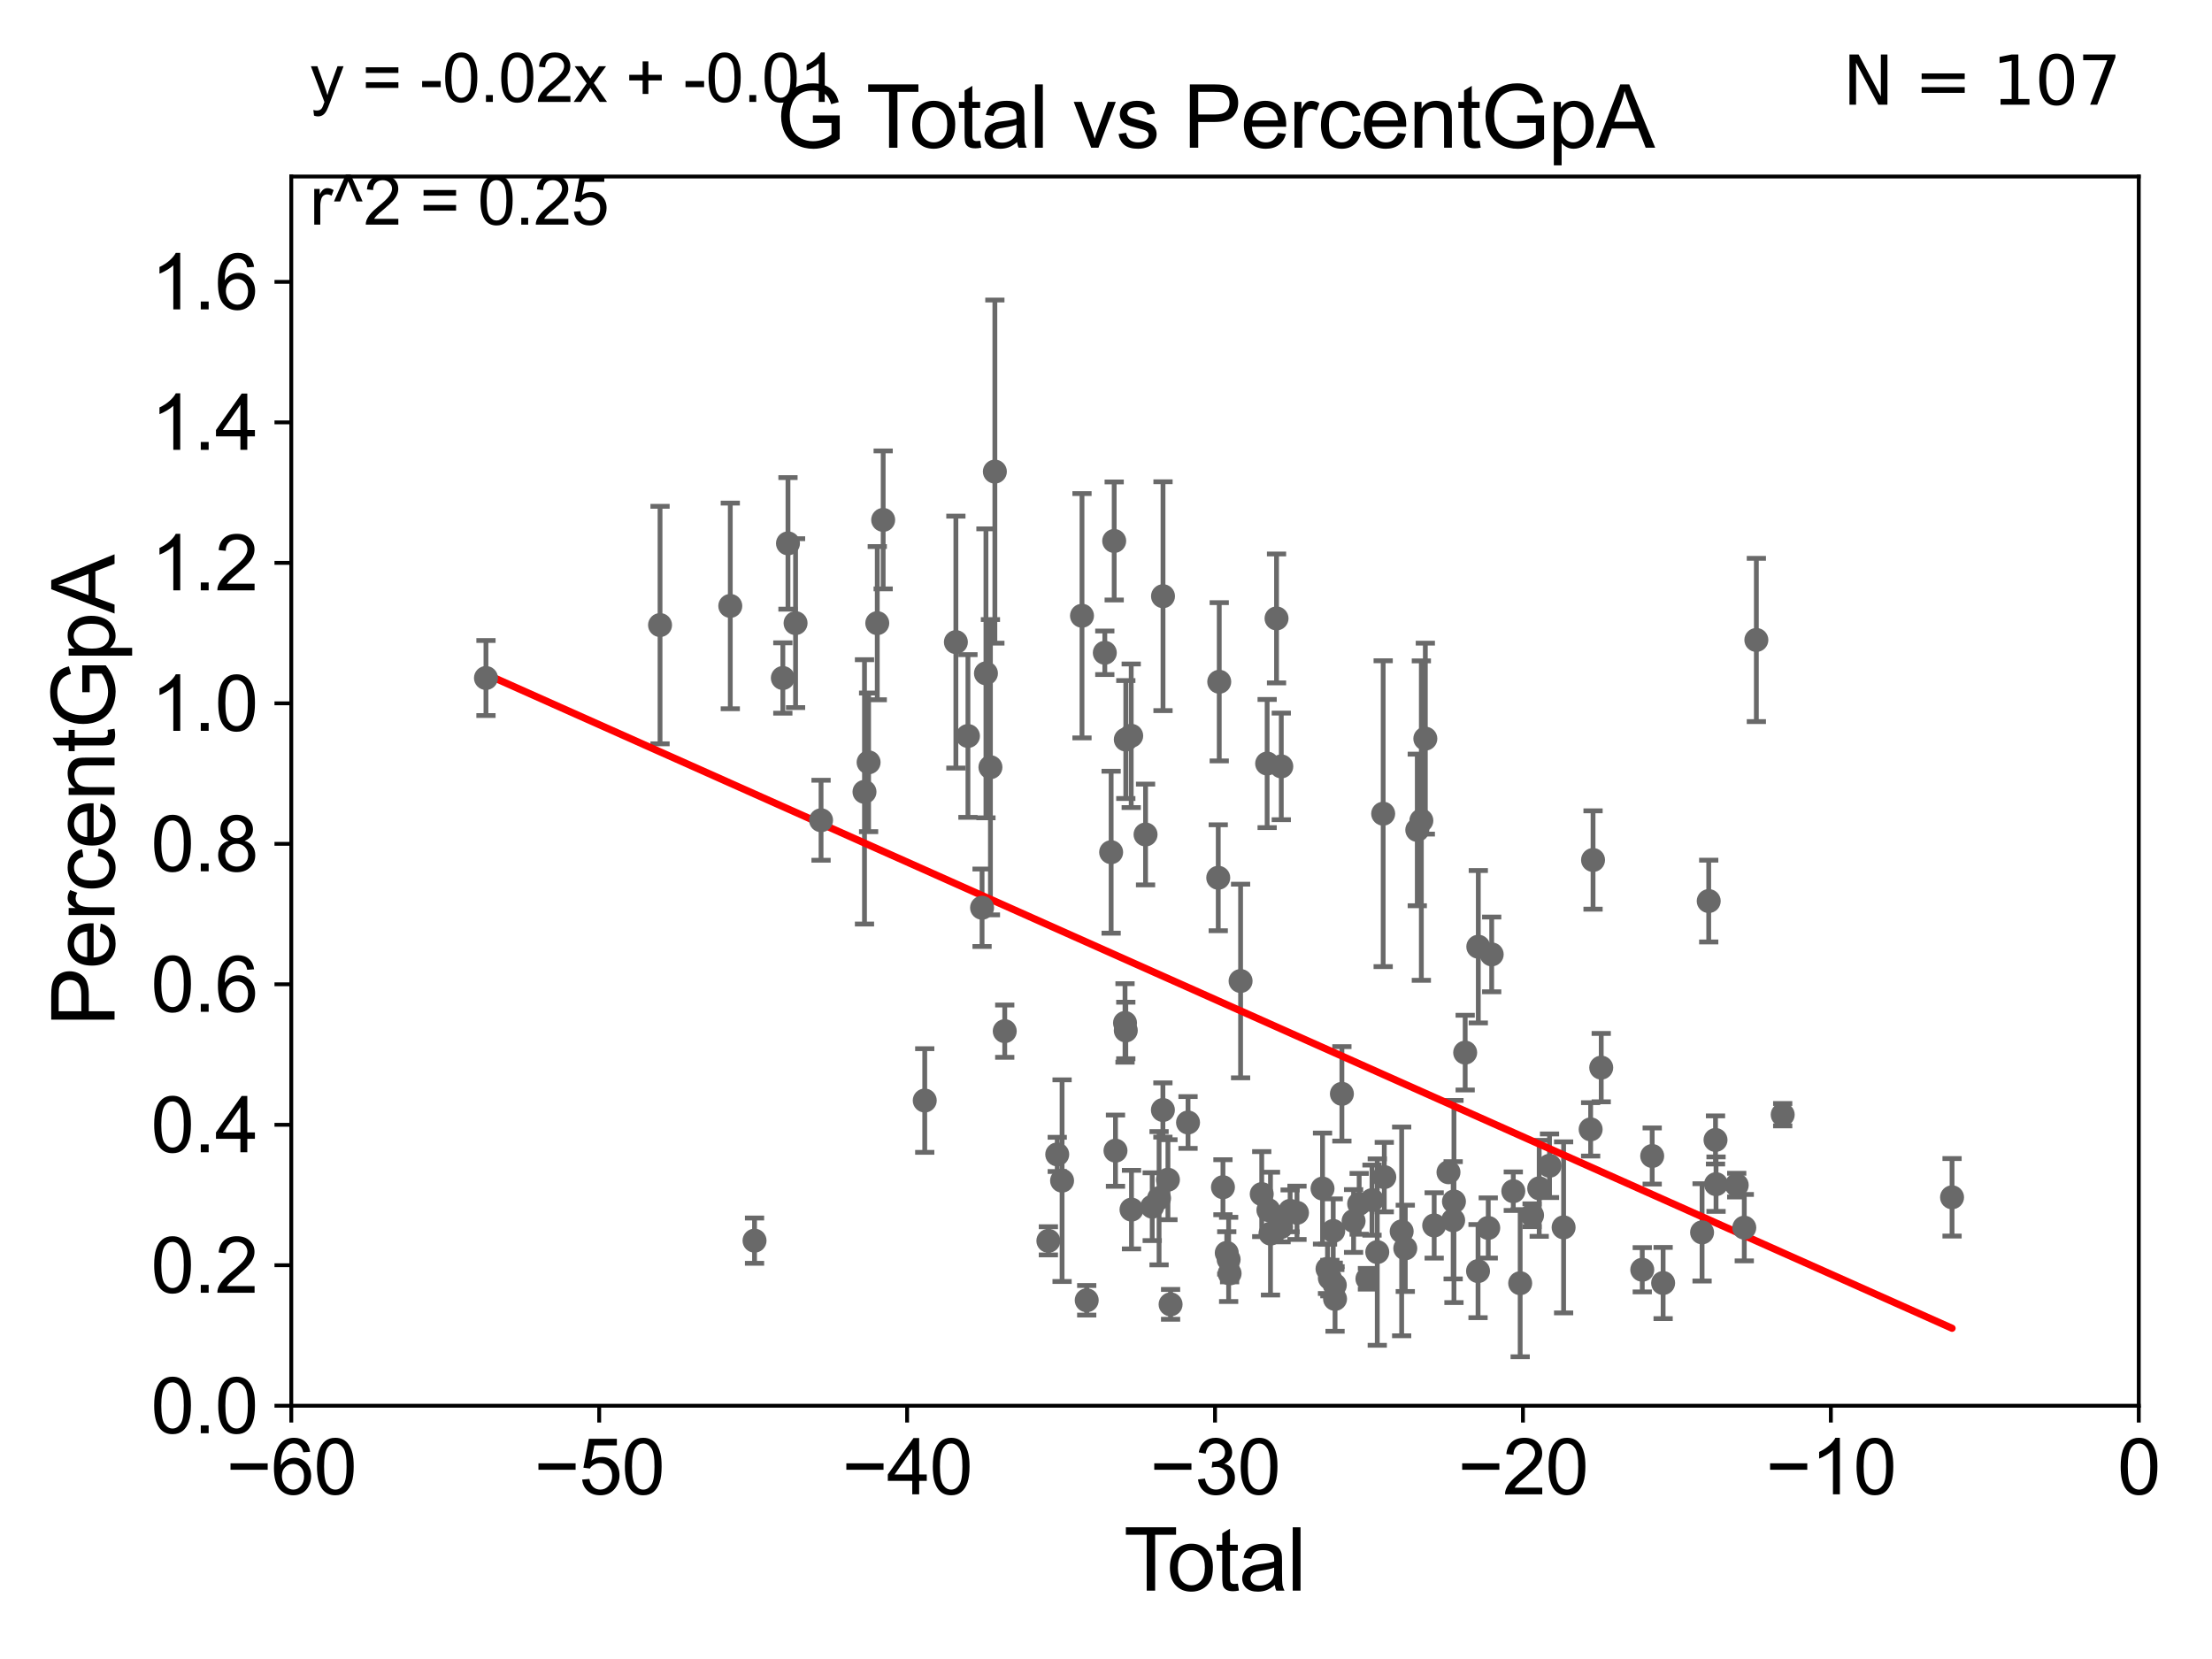 <?xml version="1.0" encoding="utf-8" standalone="no"?>
<!DOCTYPE svg PUBLIC "-//W3C//DTD SVG 1.1//EN"
  "http://www.w3.org/Graphics/SVG/1.1/DTD/svg11.dtd">
<svg xmlns:xlink="http://www.w3.org/1999/xlink" width="460.8pt" height="345.6pt" viewBox="0 0 460.8 345.6" xmlns="http://www.w3.org/2000/svg" version="1.1">
 <defs>
  <style type="text/css">*{stroke-linejoin: round; stroke-linecap: butt}</style>
 </defs>
 <g id="figure_1">
  <g id="patch_1">
   <path d="M 0 345.6 
L 460.8 345.6 
L 460.8 0 
L 0 0 
z
" style="fill: #ffffff"/>
  </g>
  <g id="axes_1">
   <g id="patch_2">
    <path d="M 60.68 292.84 
L 445.545 292.84 
L 445.545 36.775 
L 60.68 36.775 
z
" style="fill: #ffffff"/>
   </g>
   <g id="PathCollection_1">
    <defs>
     <path id="mc375f1f47b" d="M 0 1.118 
C 0.297 1.118 0.581 1 0.791 0.791 
C 1 0.581 1.118 0.297 1.118 0 
C 1.118 -0.297 1 -0.581 0.791 -0.791 
C 0.581 -1 0.297 -1.118 0 -1.118 
C -0.297 -1.118 -0.581 -1 -0.791 -0.791 
C -1 -0.581 -1.118 -0.297 -1.118 0 
C -1.118 0.297 -1 0.581 -0.791 0.791 
C -0.581 1 -0.297 1.118 0 1.118 
z
" style="stroke: #696969"/>
    </defs>
    <g clip-path="url(#pc6bfb138b4)">
     <use xlink:href="#mc375f1f47b" x="101.235" y="141.24" style="fill: #696969; stroke: #696969"/>
     <use xlink:href="#mc375f1f47b" x="266.874" y="255.615" style="fill: #696969; stroke: #696969"/>
     <use xlink:href="#mc375f1f47b" x="266.915" y="159.655" style="fill: #696969; stroke: #696969"/>
     <use xlink:href="#mc375f1f47b" x="268.757" y="252.243" style="fill: #696969; stroke: #696969"/>
     <use xlink:href="#mc375f1f47b" x="270.187" y="252.65" style="fill: #696969; stroke: #696969"/>
     <use xlink:href="#mc375f1f47b" x="275.507" y="247.602" style="fill: #696969; stroke: #696969"/>
     <use xlink:href="#mc375f1f47b" x="276.546" y="264.321" style="fill: #696969; stroke: #696969"/>
     <use xlink:href="#mc375f1f47b" x="265.925" y="128.83" style="fill: #696969; stroke: #696969"/>
     <use xlink:href="#mc375f1f47b" x="277.034" y="266.248" style="fill: #696969; stroke: #696969"/>
     <use xlink:href="#mc375f1f47b" x="278.064" y="267.707" style="fill: #696969; stroke: #696969"/>
     <use xlink:href="#mc375f1f47b" x="278.115" y="270.59" style="fill: #696969; stroke: #696969"/>
     <use xlink:href="#mc375f1f47b" x="279.542" y="227.866" style="fill: #696969; stroke: #696969"/>
     <use xlink:href="#mc375f1f47b" x="281.976" y="254.355" style="fill: #696969; stroke: #696969"/>
     <use xlink:href="#mc375f1f47b" x="283.139" y="250.776" style="fill: #696969; stroke: #696969"/>
     <use xlink:href="#mc375f1f47b" x="284.863" y="266.393" style="fill: #696969; stroke: #696969"/>
     <use xlink:href="#mc375f1f47b" x="277.737" y="256.432" style="fill: #696969; stroke: #696969"/>
     <use xlink:href="#mc375f1f47b" x="264.665" y="256.984" style="fill: #696969; stroke: #696969"/>
     <use xlink:href="#mc375f1f47b" x="264.231" y="252.081" style="fill: #696969; stroke: #696969"/>
     <use xlink:href="#mc375f1f47b" x="263.969" y="159.059" style="fill: #696969; stroke: #696969"/>
     <use xlink:href="#mc375f1f47b" x="240.028" y="251.376" style="fill: #696969; stroke: #696969"/>
     <use xlink:href="#mc375f1f47b" x="241.456" y="249.613" style="fill: #696969; stroke: #696969"/>
     <use xlink:href="#mc375f1f47b" x="242.254" y="231.234" style="fill: #696969; stroke: #696969"/>
     <use xlink:href="#mc375f1f47b" x="242.276" y="124.199" style="fill: #696969; stroke: #696969"/>
     <use xlink:href="#mc375f1f47b" x="243.302" y="245.754" style="fill: #696969; stroke: #696969"/>
     <use xlink:href="#mc375f1f47b" x="243.856" y="271.722" style="fill: #696969; stroke: #696969"/>
     <use xlink:href="#mc375f1f47b" x="247.49" y="233.836" style="fill: #696969; stroke: #696969"/>
     <use xlink:href="#mc375f1f47b" x="253.783" y="182.855" style="fill: #696969; stroke: #696969"/>
     <use xlink:href="#mc375f1f47b" x="253.991" y="142.026" style="fill: #696969; stroke: #696969"/>
     <use xlink:href="#mc375f1f47b" x="254.763" y="247.319" style="fill: #696969; stroke: #696969"/>
     <use xlink:href="#mc375f1f47b" x="255.556" y="261.002" style="fill: #696969; stroke: #696969"/>
     <use xlink:href="#mc375f1f47b" x="255.948" y="262.358" style="fill: #696969; stroke: #696969"/>
     <use xlink:href="#mc375f1f47b" x="256.148" y="265.277" style="fill: #696969; stroke: #696969"/>
     <use xlink:href="#mc375f1f47b" x="258.438" y="204.363" style="fill: #696969; stroke: #696969"/>
     <use xlink:href="#mc375f1f47b" x="262.843" y="248.751" style="fill: #696969; stroke: #696969"/>
     <use xlink:href="#mc375f1f47b" x="285.814" y="250.009" style="fill: #696969; stroke: #696969"/>
     <use xlink:href="#mc375f1f47b" x="286.911" y="260.834" style="fill: #696969; stroke: #696969"/>
     <use xlink:href="#mc375f1f47b" x="288.141" y="169.507" style="fill: #696969; stroke: #696969"/>
     <use xlink:href="#mc375f1f47b" x="288.373" y="245.21" style="fill: #696969; stroke: #696969"/>
     <use xlink:href="#mc375f1f47b" x="325.729" y="255.685" style="fill: #696969; stroke: #696969"/>
     <use xlink:href="#mc375f1f47b" x="331.359" y="235.267" style="fill: #696969; stroke: #696969"/>
     <use xlink:href="#mc375f1f47b" x="331.86" y="179.153" style="fill: #696969; stroke: #696969"/>
     <use xlink:href="#mc375f1f47b" x="333.565" y="222.406" style="fill: #696969; stroke: #696969"/>
     <use xlink:href="#mc375f1f47b" x="342.114" y="264.513" style="fill: #696969; stroke: #696969"/>
     <use xlink:href="#mc375f1f47b" x="344.182" y="240.815" style="fill: #696969; stroke: #696969"/>
     <use xlink:href="#mc375f1f47b" x="346.46" y="267.277" style="fill: #696969; stroke: #696969"/>
     <use xlink:href="#mc375f1f47b" x="354.574" y="256.723" style="fill: #696969; stroke: #696969"/>
     <use xlink:href="#mc375f1f47b" x="355.958" y="187.708" style="fill: #696969; stroke: #696969"/>
     <use xlink:href="#mc375f1f47b" x="357.373" y="237.474" style="fill: #696969; stroke: #696969"/>
     <use xlink:href="#mc375f1f47b" x="357.482" y="246.685" style="fill: #696969; stroke: #696969"/>
     <use xlink:href="#mc375f1f47b" x="361.791" y="246.885" style="fill: #696969; stroke: #696969"/>
     <use xlink:href="#mc375f1f47b" x="363.365" y="255.743" style="fill: #696969; stroke: #696969"/>
     <use xlink:href="#mc375f1f47b" x="365.881" y="133.316" style="fill: #696969; stroke: #696969"/>
     <use xlink:href="#mc375f1f47b" x="371.369" y="232.212" style="fill: #696969; stroke: #696969"/>
     <use xlink:href="#mc375f1f47b" x="322.794" y="242.849" style="fill: #696969; stroke: #696969"/>
     <use xlink:href="#mc375f1f47b" x="238.639" y="173.84" style="fill: #696969; stroke: #696969"/>
     <use xlink:href="#mc375f1f47b" x="320.645" y="247.556" style="fill: #696969; stroke: #696969"/>
     <use xlink:href="#mc375f1f47b" x="316.681" y="267.317" style="fill: #696969; stroke: #696969"/>
     <use xlink:href="#mc375f1f47b" x="291.993" y="256.522" style="fill: #696969; stroke: #696969"/>
     <use xlink:href="#mc375f1f47b" x="292.746" y="260.054" style="fill: #696969; stroke: #696969"/>
     <use xlink:href="#mc375f1f47b" x="295.246" y="172.893" style="fill: #696969; stroke: #696969"/>
     <use xlink:href="#mc375f1f47b" x="296.093" y="170.946" style="fill: #696969; stroke: #696969"/>
     <use xlink:href="#mc375f1f47b" x="296.923" y="153.873" style="fill: #696969; stroke: #696969"/>
     <use xlink:href="#mc375f1f47b" x="298.767" y="255.283" style="fill: #696969; stroke: #696969"/>
     <use xlink:href="#mc375f1f47b" x="301.747" y="244.202" style="fill: #696969; stroke: #696969"/>
     <use xlink:href="#mc375f1f47b" x="302.72" y="254.207" style="fill: #696969; stroke: #696969"/>
     <use xlink:href="#mc375f1f47b" x="302.885" y="250.292" style="fill: #696969; stroke: #696969"/>
     <use xlink:href="#mc375f1f47b" x="305.223" y="219.277" style="fill: #696969; stroke: #696969"/>
     <use xlink:href="#mc375f1f47b" x="307.903" y="264.792" style="fill: #696969; stroke: #696969"/>
     <use xlink:href="#mc375f1f47b" x="307.958" y="197.218" style="fill: #696969; stroke: #696969"/>
     <use xlink:href="#mc375f1f47b" x="310.03" y="255.803" style="fill: #696969; stroke: #696969"/>
     <use xlink:href="#mc375f1f47b" x="310.747" y="198.817" style="fill: #696969; stroke: #696969"/>
     <use xlink:href="#mc375f1f47b" x="315.248" y="248.15" style="fill: #696969; stroke: #696969"/>
     <use xlink:href="#mc375f1f47b" x="319.157" y="253.157" style="fill: #696969; stroke: #696969"/>
     <use xlink:href="#mc375f1f47b" x="235.711" y="251.983" style="fill: #696969; stroke: #696969"/>
     <use xlink:href="#mc375f1f47b" x="406.648" y="249.421" style="fill: #696969; stroke: #696969"/>
     <use xlink:href="#mc375f1f47b" x="234.526" y="154.059" style="fill: #696969; stroke: #696969"/>
     <use xlink:href="#mc375f1f47b" x="230.153" y="135.984" style="fill: #696969; stroke: #696969"/>
     <use xlink:href="#mc375f1f47b" x="226.383" y="270.872" style="fill: #696969; stroke: #696969"/>
     <use xlink:href="#mc375f1f47b" x="225.4" y="128.271" style="fill: #696969; stroke: #696969"/>
     <use xlink:href="#mc375f1f47b" x="180.089" y="164.96" style="fill: #696969; stroke: #696969"/>
     <use xlink:href="#mc375f1f47b" x="180.947" y="158.81" style="fill: #696969; stroke: #696969"/>
     <use xlink:href="#mc375f1f47b" x="182.751" y="129.815" style="fill: #696969; stroke: #696969"/>
     <use xlink:href="#mc375f1f47b" x="235.652" y="153.276" style="fill: #696969; stroke: #696969"/>
     <use xlink:href="#mc375f1f47b" x="192.641" y="229.259" style="fill: #696969; stroke: #696969"/>
     <use xlink:href="#mc375f1f47b" x="171.041" y="170.873" style="fill: #696969; stroke: #696969"/>
     <use xlink:href="#mc375f1f47b" x="221.25" y="245.953" style="fill: #696969; stroke: #696969"/>
     <use xlink:href="#mc375f1f47b" x="199.128" y="133.761" style="fill: #696969; stroke: #696969"/>
     <use xlink:href="#mc375f1f47b" x="201.641" y="153.321" style="fill: #696969; stroke: #696969"/>
     <use xlink:href="#mc375f1f47b" x="218.396" y="258.487" style="fill: #696969; stroke: #696969"/>
     <use xlink:href="#mc375f1f47b" x="204.582" y="189.101" style="fill: #696969; stroke: #696969"/>
     <use xlink:href="#mc375f1f47b" x="205.391" y="140.27" style="fill: #696969; stroke: #696969"/>
     <use xlink:href="#mc375f1f47b" x="206.325" y="159.824" style="fill: #696969; stroke: #696969"/>
     <use xlink:href="#mc375f1f47b" x="207.249" y="98.244" style="fill: #696969; stroke: #696969"/>
     <use xlink:href="#mc375f1f47b" x="209.306" y="214.811" style="fill: #696969; stroke: #696969"/>
     <use xlink:href="#mc375f1f47b" x="220.242" y="240.484" style="fill: #696969; stroke: #696969"/>
     <use xlink:href="#mc375f1f47b" x="231.471" y="177.53" style="fill: #696969; stroke: #696969"/>
     <use xlink:href="#mc375f1f47b" x="183.982" y="108.307" style="fill: #696969; stroke: #696969"/>
     <use xlink:href="#mc375f1f47b" x="232.377" y="239.704" style="fill: #696969; stroke: #696969"/>
     <use xlink:href="#mc375f1f47b" x="152.132" y="126.225" style="fill: #696969; stroke: #696969"/>
     <use xlink:href="#mc375f1f47b" x="234.524" y="214.664" style="fill: #696969; stroke: #696969"/>
     <use xlink:href="#mc375f1f47b" x="163.08" y="141.241" style="fill: #696969; stroke: #696969"/>
     <use xlink:href="#mc375f1f47b" x="164.15" y="113.195" style="fill: #696969; stroke: #696969"/>
     <use xlink:href="#mc375f1f47b" x="137.5" y="130.211" style="fill: #696969; stroke: #696969"/>
     <use xlink:href="#mc375f1f47b" x="157.183" y="258.452" style="fill: #696969; stroke: #696969"/>
     <use xlink:href="#mc375f1f47b" x="234.363" y="213.098" style="fill: #696969; stroke: #696969"/>
     <use xlink:href="#mc375f1f47b" x="232.107" y="112.694" style="fill: #696969; stroke: #696969"/>
     <use xlink:href="#mc375f1f47b" x="165.731" y="129.809" style="fill: #696969; stroke: #696969"/>
    </g>
   </g>
   <g id="matplotlib.axis_1">
    <g id="xtick_1">
     <g id="line2d_1">
      <defs>
       <path id="m5a15b5f7fe" d="M 0 0 
L 0 3.5 
" style="stroke: #000000; stroke-width: 0.8"/>
      </defs>
      <g>
       <use xlink:href="#m5a15b5f7fe" x="60.68" y="292.84" style="stroke: #000000; stroke-width: 0.8"/>
      </g>
     </g>
     <g id="text_1">
      <!-- −60 -->
      <g transform="translate(47.11 311.293)scale(0.16 -0.16)">
       <defs>
        <path id="ArialMT-2212" d="M 3381 1997 
L 356 1997 
L 356 2522 
L 3381 2522 
L 3381 1997 
z
" transform="scale(0.016)"/>
        <path id="ArialMT-36" d="M 3184 3459 
L 2625 3416 
Q 2550 3747 2413 3897 
Q 2184 4138 1850 4138 
Q 1581 4138 1378 3988 
Q 1113 3794 959 3422 
Q 806 3050 800 2363 
Q 1003 2672 1297 2822 
Q 1591 2972 1913 2972 
Q 2475 2972 2870 2558 
Q 3266 2144 3266 1488 
Q 3266 1056 3080 686 
Q 2894 316 2569 119 
Q 2244 -78 1831 -78 
Q 1128 -78 684 439 
Q 241 956 241 2144 
Q 241 3472 731 4075 
Q 1159 4600 1884 4600 
Q 2425 4600 2770 4297 
Q 3116 3994 3184 3459 
z
M 888 1484 
Q 888 1194 1011 928 
Q 1134 663 1356 523 
Q 1578 384 1822 384 
Q 2178 384 2434 671 
Q 2691 959 2691 1453 
Q 2691 1928 2437 2201 
Q 2184 2475 1800 2475 
Q 1419 2475 1153 2201 
Q 888 1928 888 1484 
z
" transform="scale(0.016)"/>
        <path id="ArialMT-30" d="M 266 2259 
Q 266 3072 433 3567 
Q 600 4063 929 4331 
Q 1259 4600 1759 4600 
Q 2128 4600 2406 4451 
Q 2684 4303 2865 4023 
Q 3047 3744 3150 3342 
Q 3253 2941 3253 2259 
Q 3253 1453 3087 958 
Q 2922 463 2592 192 
Q 2263 -78 1759 -78 
Q 1097 -78 719 397 
Q 266 969 266 2259 
z
M 844 2259 
Q 844 1131 1108 757 
Q 1372 384 1759 384 
Q 2147 384 2411 759 
Q 2675 1134 2675 2259 
Q 2675 3391 2411 3762 
Q 2147 4134 1753 4134 
Q 1366 4134 1134 3806 
Q 844 3388 844 2259 
z
" transform="scale(0.016)"/>
       </defs>
       <use xlink:href="#ArialMT-2212"/>
       <use xlink:href="#ArialMT-36" x="58.398"/>
       <use xlink:href="#ArialMT-30" x="114.014"/>
      </g>
     </g>
    </g>
    <g id="xtick_2">
     <g id="line2d_2">
      <g>
       <use xlink:href="#m5a15b5f7fe" x="124.824" y="292.84" style="stroke: #000000; stroke-width: 0.8"/>
      </g>
     </g>
     <g id="text_2">
      <!-- −50 -->
      <g transform="translate(111.254 311.293)scale(0.16 -0.16)">
       <defs>
        <path id="ArialMT-35" d="M 266 1200 
L 856 1250 
Q 922 819 1161 601 
Q 1400 384 1738 384 
Q 2144 384 2425 690 
Q 2706 997 2706 1503 
Q 2706 1984 2436 2262 
Q 2166 2541 1728 2541 
Q 1456 2541 1237 2417 
Q 1019 2294 894 2097 
L 366 2166 
L 809 4519 
L 3088 4519 
L 3088 3981 
L 1259 3981 
L 1013 2750 
Q 1425 3038 1878 3038 
Q 2478 3038 2890 2622 
Q 3303 2206 3303 1553 
Q 3303 931 2941 478 
Q 2500 -78 1738 -78 
Q 1113 -78 717 272 
Q 322 622 266 1200 
z
" transform="scale(0.016)"/>
       </defs>
       <use xlink:href="#ArialMT-2212"/>
       <use xlink:href="#ArialMT-35" x="58.398"/>
       <use xlink:href="#ArialMT-30" x="114.014"/>
      </g>
     </g>
    </g>
    <g id="xtick_3">
     <g id="line2d_3">
      <g>
       <use xlink:href="#m5a15b5f7fe" x="188.968" y="292.84" style="stroke: #000000; stroke-width: 0.8"/>
      </g>
     </g>
     <g id="text_3">
      <!-- −40 -->
      <g transform="translate(175.398 311.293)scale(0.16 -0.16)">
       <defs>
        <path id="ArialMT-34" d="M 2069 0 
L 2069 1097 
L 81 1097 
L 81 1613 
L 2172 4581 
L 2631 4581 
L 2631 1613 
L 3250 1613 
L 3250 1097 
L 2631 1097 
L 2631 0 
L 2069 0 
z
M 2069 1613 
L 2069 3678 
L 634 1613 
L 2069 1613 
z
" transform="scale(0.016)"/>
       </defs>
       <use xlink:href="#ArialMT-2212"/>
       <use xlink:href="#ArialMT-34" x="58.398"/>
       <use xlink:href="#ArialMT-30" x="114.014"/>
      </g>
     </g>
    </g>
    <g id="xtick_4">
     <g id="line2d_4">
      <g>
       <use xlink:href="#m5a15b5f7fe" x="253.113" y="292.84" style="stroke: #000000; stroke-width: 0.8"/>
      </g>
     </g>
     <g id="text_4">
      <!-- −30 -->
      <g transform="translate(239.542 311.293)scale(0.16 -0.16)">
       <defs>
        <path id="ArialMT-33" d="M 269 1209 
L 831 1284 
Q 928 806 1161 595 
Q 1394 384 1728 384 
Q 2125 384 2398 659 
Q 2672 934 2672 1341 
Q 2672 1728 2419 1979 
Q 2166 2231 1775 2231 
Q 1616 2231 1378 2169 
L 1441 2663 
Q 1497 2656 1531 2656 
Q 1891 2656 2178 2843 
Q 2466 3031 2466 3422 
Q 2466 3731 2256 3934 
Q 2047 4138 1716 4138 
Q 1388 4138 1169 3931 
Q 950 3725 888 3313 
L 325 3413 
Q 428 3978 793 4289 
Q 1159 4600 1703 4600 
Q 2078 4600 2393 4439 
Q 2709 4278 2876 4000 
Q 3044 3722 3044 3409 
Q 3044 3113 2884 2869 
Q 2725 2625 2413 2481 
Q 2819 2388 3044 2092 
Q 3269 1797 3269 1353 
Q 3269 753 2831 336 
Q 2394 -81 1725 -81 
Q 1122 -81 723 278 
Q 325 638 269 1209 
z
" transform="scale(0.016)"/>
       </defs>
       <use xlink:href="#ArialMT-2212"/>
       <use xlink:href="#ArialMT-33" x="58.398"/>
       <use xlink:href="#ArialMT-30" x="114.014"/>
      </g>
     </g>
    </g>
    <g id="xtick_5">
     <g id="line2d_5">
      <g>
       <use xlink:href="#m5a15b5f7fe" x="317.257" y="292.84" style="stroke: #000000; stroke-width: 0.8"/>
      </g>
     </g>
     <g id="text_5">
      <!-- −20 -->
      <g transform="translate(303.687 311.293)scale(0.16 -0.16)">
       <defs>
        <path id="ArialMT-32" d="M 3222 541 
L 3222 0 
L 194 0 
Q 188 203 259 391 
Q 375 700 629 1000 
Q 884 1300 1366 1694 
Q 2113 2306 2375 2664 
Q 2638 3022 2638 3341 
Q 2638 3675 2398 3904 
Q 2159 4134 1775 4134 
Q 1369 4134 1125 3890 
Q 881 3647 878 3216 
L 300 3275 
Q 359 3922 746 4261 
Q 1134 4600 1788 4600 
Q 2447 4600 2831 4234 
Q 3216 3869 3216 3328 
Q 3216 3053 3103 2787 
Q 2991 2522 2730 2228 
Q 2469 1934 1863 1422 
Q 1356 997 1212 845 
Q 1069 694 975 541 
L 3222 541 
z
" transform="scale(0.016)"/>
       </defs>
       <use xlink:href="#ArialMT-2212"/>
       <use xlink:href="#ArialMT-32" x="58.398"/>
       <use xlink:href="#ArialMT-30" x="114.014"/>
      </g>
     </g>
    </g>
    <g id="xtick_6">
     <g id="line2d_6">
      <g>
       <use xlink:href="#m5a15b5f7fe" x="381.401" y="292.84" style="stroke: #000000; stroke-width: 0.8"/>
      </g>
     </g>
     <g id="text_6">
      <!-- −10 -->
      <g transform="translate(367.831 311.293)scale(0.16 -0.16)">
       <defs>
        <path id="ArialMT-31" d="M 2384 0 
L 1822 0 
L 1822 3584 
Q 1619 3391 1289 3197 
Q 959 3003 697 2906 
L 697 3450 
Q 1169 3672 1522 3987 
Q 1875 4303 2022 4600 
L 2384 4600 
L 2384 0 
z
" transform="scale(0.016)"/>
       </defs>
       <use xlink:href="#ArialMT-2212"/>
       <use xlink:href="#ArialMT-31" x="58.398"/>
       <use xlink:href="#ArialMT-30" x="114.014"/>
      </g>
     </g>
    </g>
    <g id="xtick_7">
     <g id="line2d_7">
      <g>
       <use xlink:href="#m5a15b5f7fe" x="445.545" y="292.84" style="stroke: #000000; stroke-width: 0.8"/>
      </g>
     </g>
     <g id="text_7">
      <!-- 0 -->
      <g transform="translate(441.096 311.293)scale(0.16 -0.16)">
       <use xlink:href="#ArialMT-30"/>
      </g>
     </g>
    </g>
    <g id="text_8">
     <!-- Total -->
     <g transform="translate(234.107 331.357)scale(0.18 -0.18)">
      <defs>
       <path id="ArialMT-54" d="M 1659 0 
L 1659 4041 
L 150 4041 
L 150 4581 
L 3781 4581 
L 3781 4041 
L 2266 4041 
L 2266 0 
L 1659 0 
z
" transform="scale(0.016)"/>
       <path id="ArialMT-6f" d="M 213 1659 
Q 213 2581 725 3025 
Q 1153 3394 1769 3394 
Q 2453 3394 2887 2945 
Q 3322 2497 3322 1706 
Q 3322 1066 3130 698 
Q 2938 331 2570 128 
Q 2203 -75 1769 -75 
Q 1072 -75 642 372 
Q 213 819 213 1659 
z
M 791 1659 
Q 791 1022 1069 705 
Q 1347 388 1769 388 
Q 2188 388 2466 706 
Q 2744 1025 2744 1678 
Q 2744 2294 2464 2611 
Q 2184 2928 1769 2928 
Q 1347 2928 1069 2612 
Q 791 2297 791 1659 
z
" transform="scale(0.016)"/>
       <path id="ArialMT-74" d="M 1650 503 
L 1731 6 
Q 1494 -44 1306 -44 
Q 1000 -44 831 53 
Q 663 150 594 308 
Q 525 466 525 972 
L 525 2881 
L 113 2881 
L 113 3319 
L 525 3319 
L 525 4141 
L 1084 4478 
L 1084 3319 
L 1650 3319 
L 1650 2881 
L 1084 2881 
L 1084 941 
Q 1084 700 1114 631 
Q 1144 563 1211 522 
Q 1278 481 1403 481 
Q 1497 481 1650 503 
z
" transform="scale(0.016)"/>
       <path id="ArialMT-61" d="M 2588 409 
Q 2275 144 1986 34 
Q 1697 -75 1366 -75 
Q 819 -75 525 192 
Q 231 459 231 875 
Q 231 1119 342 1320 
Q 453 1522 633 1644 
Q 813 1766 1038 1828 
Q 1203 1872 1538 1913 
Q 2219 1994 2541 2106 
Q 2544 2222 2544 2253 
Q 2544 2597 2384 2738 
Q 2169 2928 1744 2928 
Q 1347 2928 1158 2789 
Q 969 2650 878 2297 
L 328 2372 
Q 403 2725 575 2942 
Q 747 3159 1072 3276 
Q 1397 3394 1825 3394 
Q 2250 3394 2515 3294 
Q 2781 3194 2906 3042 
Q 3031 2891 3081 2659 
Q 3109 2516 3109 2141 
L 3109 1391 
Q 3109 606 3145 398 
Q 3181 191 3288 0 
L 2700 0 
Q 2613 175 2588 409 
z
M 2541 1666 
Q 2234 1541 1622 1453 
Q 1275 1403 1131 1340 
Q 988 1278 909 1158 
Q 831 1038 831 891 
Q 831 666 1001 516 
Q 1172 366 1500 366 
Q 1825 366 2078 508 
Q 2331 650 2450 897 
Q 2541 1088 2541 1459 
L 2541 1666 
z
" transform="scale(0.016)"/>
       <path id="ArialMT-6c" d="M 409 0 
L 409 4581 
L 972 4581 
L 972 0 
L 409 0 
z
" transform="scale(0.016)"/>
      </defs>
      <use xlink:href="#ArialMT-54"/>
      <use xlink:href="#ArialMT-6f" x="49.959"/>
      <use xlink:href="#ArialMT-74" x="105.574"/>
      <use xlink:href="#ArialMT-61" x="133.357"/>
      <use xlink:href="#ArialMT-6c" x="188.973"/>
     </g>
    </g>
   </g>
   <g id="matplotlib.axis_2">
    <g id="ytick_1">
     <g id="line2d_8">
      <defs>
       <path id="ma519cb5617" d="M 0 0 
L -3.5 0 
" style="stroke: #000000; stroke-width: 0.8"/>
      </defs>
      <g>
       <use xlink:href="#ma519cb5617" x="60.68" y="292.84" style="stroke: #000000; stroke-width: 0.8"/>
      </g>
     </g>
     <g id="text_9">
      <!-- 0.0 -->
      <g transform="translate(31.44 298.566)scale(0.16 -0.16)">
       <defs>
        <path id="ArialMT-2e" d="M 581 0 
L 581 641 
L 1222 641 
L 1222 0 
L 581 0 
z
" transform="scale(0.016)"/>
       </defs>
       <use xlink:href="#ArialMT-30"/>
       <use xlink:href="#ArialMT-2e" x="55.615"/>
       <use xlink:href="#ArialMT-30" x="83.398"/>
      </g>
     </g>
    </g>
    <g id="ytick_2">
     <g id="line2d_9">
      <g>
       <use xlink:href="#ma519cb5617" x="60.68" y="263.575" style="stroke: #000000; stroke-width: 0.8"/>
      </g>
     </g>
     <g id="text_10">
      <!-- 0.2 -->
      <g transform="translate(31.44 269.302)scale(0.16 -0.16)">
       <use xlink:href="#ArialMT-30"/>
       <use xlink:href="#ArialMT-2e" x="55.615"/>
       <use xlink:href="#ArialMT-32" x="83.398"/>
      </g>
     </g>
    </g>
    <g id="ytick_3">
     <g id="line2d_10">
      <g>
       <use xlink:href="#ma519cb5617" x="60.68" y="234.311" style="stroke: #000000; stroke-width: 0.8"/>
      </g>
     </g>
     <g id="text_11">
      <!-- 0.4 -->
      <g transform="translate(31.44 240.037)scale(0.16 -0.16)">
       <use xlink:href="#ArialMT-30"/>
       <use xlink:href="#ArialMT-2e" x="55.615"/>
       <use xlink:href="#ArialMT-34" x="83.398"/>
      </g>
     </g>
    </g>
    <g id="ytick_4">
     <g id="line2d_11">
      <g>
       <use xlink:href="#ma519cb5617" x="60.68" y="205.046" style="stroke: #000000; stroke-width: 0.8"/>
      </g>
     </g>
     <g id="text_12">
      <!-- 0.6 -->
      <g transform="translate(31.44 210.772)scale(0.16 -0.16)">
       <use xlink:href="#ArialMT-30"/>
       <use xlink:href="#ArialMT-2e" x="55.615"/>
       <use xlink:href="#ArialMT-36" x="83.398"/>
      </g>
     </g>
    </g>
    <g id="ytick_5">
     <g id="line2d_12">
      <g>
       <use xlink:href="#ma519cb5617" x="60.68" y="175.782" style="stroke: #000000; stroke-width: 0.8"/>
      </g>
     </g>
     <g id="text_13">
      <!-- 0.8 -->
      <g transform="translate(31.44 181.508)scale(0.16 -0.16)">
       <defs>
        <path id="ArialMT-38" d="M 1131 2484 
Q 781 2613 612 2850 
Q 444 3088 444 3419 
Q 444 3919 803 4259 
Q 1163 4600 1759 4600 
Q 2359 4600 2725 4251 
Q 3091 3903 3091 3403 
Q 3091 3084 2923 2848 
Q 2756 2613 2416 2484 
Q 2838 2347 3058 2040 
Q 3278 1734 3278 1309 
Q 3278 722 2862 322 
Q 2447 -78 1769 -78 
Q 1091 -78 675 323 
Q 259 725 259 1325 
Q 259 1772 486 2073 
Q 713 2375 1131 2484 
z
M 1019 3438 
Q 1019 3113 1228 2906 
Q 1438 2700 1772 2700 
Q 2097 2700 2305 2904 
Q 2513 3109 2513 3406 
Q 2513 3716 2298 3927 
Q 2084 4138 1766 4138 
Q 1444 4138 1231 3931 
Q 1019 3725 1019 3438 
z
M 838 1322 
Q 838 1081 952 856 
Q 1066 631 1291 507 
Q 1516 384 1775 384 
Q 2178 384 2440 643 
Q 2703 903 2703 1303 
Q 2703 1709 2433 1975 
Q 2163 2241 1756 2241 
Q 1359 2241 1098 1978 
Q 838 1716 838 1322 
z
" transform="scale(0.016)"/>
       </defs>
       <use xlink:href="#ArialMT-30"/>
       <use xlink:href="#ArialMT-2e" x="55.615"/>
       <use xlink:href="#ArialMT-38" x="83.398"/>
      </g>
     </g>
    </g>
    <g id="ytick_6">
     <g id="line2d_13">
      <g>
       <use xlink:href="#ma519cb5617" x="60.68" y="146.517" style="stroke: #000000; stroke-width: 0.8"/>
      </g>
     </g>
     <g id="text_14">
      <!-- 1.0 -->
      <g transform="translate(31.44 152.243)scale(0.16 -0.16)">
       <use xlink:href="#ArialMT-31"/>
       <use xlink:href="#ArialMT-2e" x="55.615"/>
       <use xlink:href="#ArialMT-30" x="83.398"/>
      </g>
     </g>
    </g>
    <g id="ytick_7">
     <g id="line2d_14">
      <g>
       <use xlink:href="#ma519cb5617" x="60.68" y="117.252" style="stroke: #000000; stroke-width: 0.8"/>
      </g>
     </g>
     <g id="text_15">
      <!-- 1.2 -->
      <g transform="translate(31.44 122.979)scale(0.16 -0.16)">
       <use xlink:href="#ArialMT-31"/>
       <use xlink:href="#ArialMT-2e" x="55.615"/>
       <use xlink:href="#ArialMT-32" x="83.398"/>
      </g>
     </g>
    </g>
    <g id="ytick_8">
     <g id="line2d_15">
      <g>
       <use xlink:href="#ma519cb5617" x="60.68" y="87.988" style="stroke: #000000; stroke-width: 0.8"/>
      </g>
     </g>
     <g id="text_16">
      <!-- 1.4 -->
      <g transform="translate(31.44 93.714)scale(0.16 -0.16)">
       <use xlink:href="#ArialMT-31"/>
       <use xlink:href="#ArialMT-2e" x="55.615"/>
       <use xlink:href="#ArialMT-34" x="83.398"/>
      </g>
     </g>
    </g>
    <g id="ytick_9">
     <g id="line2d_16">
      <g>
       <use xlink:href="#ma519cb5617" x="60.68" y="58.723" style="stroke: #000000; stroke-width: 0.8"/>
      </g>
     </g>
     <g id="text_17">
      <!-- 1.6 -->
      <g transform="translate(31.44 64.45)scale(0.16 -0.16)">
       <use xlink:href="#ArialMT-31"/>
       <use xlink:href="#ArialMT-2e" x="55.615"/>
       <use xlink:href="#ArialMT-36" x="83.398"/>
      </g>
     </g>
    </g>
    <g id="text_18">
     <!-- PercentGpA -->
     <g transform="translate(23.863 213.831)rotate(-90)scale(0.18 -0.18)">
      <defs>
       <path id="ArialMT-50" d="M 494 0 
L 494 4581 
L 2222 4581 
Q 2678 4581 2919 4538 
Q 3256 4481 3484 4323 
Q 3713 4166 3852 3881 
Q 3991 3597 3991 3256 
Q 3991 2672 3619 2267 
Q 3247 1863 2275 1863 
L 1100 1863 
L 1100 0 
L 494 0 
z
M 1100 2403 
L 2284 2403 
Q 2872 2403 3119 2622 
Q 3366 2841 3366 3238 
Q 3366 3525 3220 3729 
Q 3075 3934 2838 4000 
Q 2684 4041 2272 4041 
L 1100 4041 
L 1100 2403 
z
" transform="scale(0.016)"/>
       <path id="ArialMT-65" d="M 2694 1069 
L 3275 997 
Q 3138 488 2766 206 
Q 2394 -75 1816 -75 
Q 1088 -75 661 373 
Q 234 822 234 1631 
Q 234 2469 665 2931 
Q 1097 3394 1784 3394 
Q 2450 3394 2872 2941 
Q 3294 2488 3294 1666 
Q 3294 1616 3291 1516 
L 816 1516 
Q 847 969 1125 678 
Q 1403 388 1819 388 
Q 2128 388 2347 550 
Q 2566 713 2694 1069 
z
M 847 1978 
L 2700 1978 
Q 2663 2397 2488 2606 
Q 2219 2931 1791 2931 
Q 1403 2931 1139 2672 
Q 875 2413 847 1978 
z
" transform="scale(0.016)"/>
       <path id="ArialMT-72" d="M 416 0 
L 416 3319 
L 922 3319 
L 922 2816 
Q 1116 3169 1280 3281 
Q 1444 3394 1641 3394 
Q 1925 3394 2219 3213 
L 2025 2691 
Q 1819 2813 1613 2813 
Q 1428 2813 1281 2702 
Q 1134 2591 1072 2394 
Q 978 2094 978 1738 
L 978 0 
L 416 0 
z
" transform="scale(0.016)"/>
       <path id="ArialMT-63" d="M 2588 1216 
L 3141 1144 
Q 3050 572 2676 248 
Q 2303 -75 1759 -75 
Q 1078 -75 664 370 
Q 250 816 250 1647 
Q 250 2184 428 2587 
Q 606 2991 970 3192 
Q 1334 3394 1763 3394 
Q 2303 3394 2647 3120 
Q 2991 2847 3088 2344 
L 2541 2259 
Q 2463 2594 2264 2762 
Q 2066 2931 1784 2931 
Q 1359 2931 1093 2626 
Q 828 2322 828 1663 
Q 828 994 1084 691 
Q 1341 388 1753 388 
Q 2084 388 2306 591 
Q 2528 794 2588 1216 
z
" transform="scale(0.016)"/>
       <path id="ArialMT-6e" d="M 422 0 
L 422 3319 
L 928 3319 
L 928 2847 
Q 1294 3394 1984 3394 
Q 2284 3394 2536 3286 
Q 2788 3178 2913 3003 
Q 3038 2828 3088 2588 
Q 3119 2431 3119 2041 
L 3119 0 
L 2556 0 
L 2556 2019 
Q 2556 2363 2490 2533 
Q 2425 2703 2258 2804 
Q 2091 2906 1866 2906 
Q 1506 2906 1245 2678 
Q 984 2450 984 1813 
L 984 0 
L 422 0 
z
" transform="scale(0.016)"/>
       <path id="ArialMT-47" d="M 2638 1797 
L 2638 2334 
L 4578 2338 
L 4578 638 
Q 4131 281 3656 101 
Q 3181 -78 2681 -78 
Q 2006 -78 1454 211 
Q 903 500 622 1047 
Q 341 1594 341 2269 
Q 341 2938 620 3517 
Q 900 4097 1425 4378 
Q 1950 4659 2634 4659 
Q 3131 4659 3532 4498 
Q 3934 4338 4162 4050 
Q 4391 3763 4509 3300 
L 3963 3150 
Q 3859 3500 3706 3700 
Q 3553 3900 3268 4020 
Q 2984 4141 2638 4141 
Q 2222 4141 1919 4014 
Q 1616 3888 1430 3681 
Q 1244 3475 1141 3228 
Q 966 2803 966 2306 
Q 966 1694 1177 1281 
Q 1388 869 1791 669 
Q 2194 469 2647 469 
Q 3041 469 3416 620 
Q 3791 772 3984 944 
L 3984 1797 
L 2638 1797 
z
" transform="scale(0.016)"/>
       <path id="ArialMT-70" d="M 422 -1272 
L 422 3319 
L 934 3319 
L 934 2888 
Q 1116 3141 1344 3267 
Q 1572 3394 1897 3394 
Q 2322 3394 2647 3175 
Q 2972 2956 3137 2557 
Q 3303 2159 3303 1684 
Q 3303 1175 3120 767 
Q 2938 359 2589 142 
Q 2241 -75 1856 -75 
Q 1575 -75 1351 44 
Q 1128 163 984 344 
L 984 -1272 
L 422 -1272 
z
M 931 1641 
Q 931 1000 1190 694 
Q 1450 388 1819 388 
Q 2194 388 2461 705 
Q 2728 1022 2728 1688 
Q 2728 2322 2467 2637 
Q 2206 2953 1844 2953 
Q 1484 2953 1207 2617 
Q 931 2281 931 1641 
z
" transform="scale(0.016)"/>
       <path id="ArialMT-41" d="M -9 0 
L 1750 4581 
L 2403 4581 
L 4278 0 
L 3588 0 
L 3053 1388 
L 1138 1388 
L 634 0 
L -9 0 
z
M 1313 1881 
L 2866 1881 
L 2388 3150 
Q 2169 3728 2063 4100 
Q 1975 3659 1816 3225 
L 1313 1881 
z
" transform="scale(0.016)"/>
      </defs>
      <use xlink:href="#ArialMT-50"/>
      <use xlink:href="#ArialMT-65" x="66.699"/>
      <use xlink:href="#ArialMT-72" x="122.314"/>
      <use xlink:href="#ArialMT-63" x="155.615"/>
      <use xlink:href="#ArialMT-65" x="205.615"/>
      <use xlink:href="#ArialMT-6e" x="261.23"/>
      <use xlink:href="#ArialMT-74" x="316.846"/>
      <use xlink:href="#ArialMT-47" x="344.629"/>
      <use xlink:href="#ArialMT-70" x="422.412"/>
      <use xlink:href="#ArialMT-41" x="478.027"/>
     </g>
    </g>
   </g>
   <g id="LineCollection_1">
    <path d="M 101.235 149.056 
L 101.235 133.425 
" clip-path="url(#pc6bfb138b4)" style="fill: none; stroke: #696969"/>
    <path d="M 266.874 258.705 
L 266.874 252.525 
" clip-path="url(#pc6bfb138b4)" style="fill: none; stroke: #696969"/>
    <path d="M 266.915 170.762 
L 266.915 148.549 
" clip-path="url(#pc6bfb138b4)" style="fill: none; stroke: #696969"/>
    <path d="M 268.757 256.6 
L 268.757 247.887 
" clip-path="url(#pc6bfb138b4)" style="fill: none; stroke: #696969"/>
    <path d="M 270.187 258.203 
L 270.187 247.098 
" clip-path="url(#pc6bfb138b4)" style="fill: none; stroke: #696969"/>
    <path d="M 275.507 259.163 
L 275.507 236.042 
" clip-path="url(#pc6bfb138b4)" style="fill: none; stroke: #696969"/>
    <path d="M 276.546 269.458 
L 276.546 259.183 
" clip-path="url(#pc6bfb138b4)" style="fill: none; stroke: #696969"/>
    <path d="M 265.925 142.256 
L 265.925 115.404 
" clip-path="url(#pc6bfb138b4)" style="fill: none; stroke: #696969"/>
    <path d="M 277.034 269.956 
L 277.034 262.541 
" clip-path="url(#pc6bfb138b4)" style="fill: none; stroke: #696969"/>
    <path d="M 278.064 270.937 
L 278.064 264.478 
" clip-path="url(#pc6bfb138b4)" style="fill: none; stroke: #696969"/>
    <path d="M 278.115 277.318 
L 278.115 263.863 
" clip-path="url(#pc6bfb138b4)" style="fill: none; stroke: #696969"/>
    <path d="M 279.542 237.702 
L 279.542 218.03 
" clip-path="url(#pc6bfb138b4)" style="fill: none; stroke: #696969"/>
    <path d="M 281.976 260.892 
L 281.976 247.818 
" clip-path="url(#pc6bfb138b4)" style="fill: none; stroke: #696969"/>
    <path d="M 283.139 257.105 
L 283.139 244.446 
" clip-path="url(#pc6bfb138b4)" style="fill: none; stroke: #696969"/>
    <path d="M 284.863 268.544 
L 284.863 264.241 
" clip-path="url(#pc6bfb138b4)" style="fill: none; stroke: #696969"/>
    <path d="M 277.737 263.115 
L 277.737 249.749 
" clip-path="url(#pc6bfb138b4)" style="fill: none; stroke: #696969"/>
    <path d="M 264.665 269.774 
L 264.665 244.195 
" clip-path="url(#pc6bfb138b4)" style="fill: none; stroke: #696969"/>
    <path d="M 264.231 253.009 
L 264.231 251.154 
" clip-path="url(#pc6bfb138b4)" style="fill: none; stroke: #696969"/>
    <path d="M 263.969 172.405 
L 263.969 145.712 
" clip-path="url(#pc6bfb138b4)" style="fill: none; stroke: #696969"/>
    <path d="M 240.028 258.437 
L 240.028 244.315 
" clip-path="url(#pc6bfb138b4)" style="fill: none; stroke: #696969"/>
    <path d="M 241.456 263.493 
L 241.456 235.733 
" clip-path="url(#pc6bfb138b4)" style="fill: none; stroke: #696969"/>
    <path d="M 242.254 236.884 
L 242.254 225.584 
" clip-path="url(#pc6bfb138b4)" style="fill: none; stroke: #696969"/>
    <path d="M 242.276 148.034 
L 242.276 100.364 
" clip-path="url(#pc6bfb138b4)" style="fill: none; stroke: #696969"/>
    <path d="M 243.302 254.087 
L 243.302 237.421 
" clip-path="url(#pc6bfb138b4)" style="fill: none; stroke: #696969"/>
    <path d="M 243.856 274.828 
L 243.856 268.615 
" clip-path="url(#pc6bfb138b4)" style="fill: none; stroke: #696969"/>
    <path d="M 247.49 239.232 
L 247.49 228.441 
" clip-path="url(#pc6bfb138b4)" style="fill: none; stroke: #696969"/>
    <path d="M 253.783 193.889 
L 253.783 171.821 
" clip-path="url(#pc6bfb138b4)" style="fill: none; stroke: #696969"/>
    <path d="M 253.991 158.513 
L 253.991 125.539 
" clip-path="url(#pc6bfb138b4)" style="fill: none; stroke: #696969"/>
    <path d="M 254.763 253.048 
L 254.763 241.591 
" clip-path="url(#pc6bfb138b4)" style="fill: none; stroke: #696969"/>
    <path d="M 255.556 265.417 
L 255.556 256.587 
" clip-path="url(#pc6bfb138b4)" style="fill: none; stroke: #696969"/>
    <path d="M 255.948 271.128 
L 255.948 253.587 
" clip-path="url(#pc6bfb138b4)" style="fill: none; stroke: #696969"/>
    <path d="M 256.148 267.031 
L 256.148 263.524 
" clip-path="url(#pc6bfb138b4)" style="fill: none; stroke: #696969"/>
    <path d="M 258.438 224.535 
L 258.438 184.191 
" clip-path="url(#pc6bfb138b4)" style="fill: none; stroke: #696969"/>
    <path d="M 262.843 257.604 
L 262.843 239.897 
" clip-path="url(#pc6bfb138b4)" style="fill: none; stroke: #696969"/>
    <path d="M 285.814 257.312 
L 285.814 242.705 
" clip-path="url(#pc6bfb138b4)" style="fill: none; stroke: #696969"/>
    <path d="M 286.911 280.25 
L 286.911 241.418 
" clip-path="url(#pc6bfb138b4)" style="fill: none; stroke: #696969"/>
    <path d="M 288.141 201.362 
L 288.141 137.652 
" clip-path="url(#pc6bfb138b4)" style="fill: none; stroke: #696969"/>
    <path d="M 288.373 252.444 
L 288.373 237.976 
" clip-path="url(#pc6bfb138b4)" style="fill: none; stroke: #696969"/>
    <path d="M 325.729 273.5 
L 325.729 237.871 
" clip-path="url(#pc6bfb138b4)" style="fill: none; stroke: #696969"/>
    <path d="M 331.359 240.826 
L 331.359 229.709 
" clip-path="url(#pc6bfb138b4)" style="fill: none; stroke: #696969"/>
    <path d="M 331.86 189.393 
L 331.86 168.912 
" clip-path="url(#pc6bfb138b4)" style="fill: none; stroke: #696969"/>
    <path d="M 333.565 229.527 
L 333.565 215.285 
" clip-path="url(#pc6bfb138b4)" style="fill: none; stroke: #696969"/>
    <path d="M 342.114 269.123 
L 342.114 259.904 
" clip-path="url(#pc6bfb138b4)" style="fill: none; stroke: #696969"/>
    <path d="M 344.182 246.66 
L 344.182 234.97 
" clip-path="url(#pc6bfb138b4)" style="fill: none; stroke: #696969"/>
    <path d="M 346.46 274.692 
L 346.46 259.863 
" clip-path="url(#pc6bfb138b4)" style="fill: none; stroke: #696969"/>
    <path d="M 354.574 266.86 
L 354.574 246.586 
" clip-path="url(#pc6bfb138b4)" style="fill: none; stroke: #696969"/>
    <path d="M 355.958 196.225 
L 355.958 179.191 
" clip-path="url(#pc6bfb138b4)" style="fill: none; stroke: #696969"/>
    <path d="M 357.373 242.487 
L 357.373 232.462 
" clip-path="url(#pc6bfb138b4)" style="fill: none; stroke: #696969"/>
    <path d="M 357.482 252.356 
L 357.482 241.013 
" clip-path="url(#pc6bfb138b4)" style="fill: none; stroke: #696969"/>
    <path d="M 361.791 249.355 
L 361.791 244.416 
" clip-path="url(#pc6bfb138b4)" style="fill: none; stroke: #696969"/>
    <path d="M 363.365 262.659 
L 363.365 248.826 
" clip-path="url(#pc6bfb138b4)" style="fill: none; stroke: #696969"/>
    <path d="M 365.881 150.319 
L 365.881 116.313 
" clip-path="url(#pc6bfb138b4)" style="fill: none; stroke: #696969"/>
    <path d="M 371.369 234.539 
L 371.369 229.884 
" clip-path="url(#pc6bfb138b4)" style="fill: none; stroke: #696969"/>
    <path d="M 322.794 249.472 
L 322.794 236.226 
" clip-path="url(#pc6bfb138b4)" style="fill: none; stroke: #696969"/>
    <path d="M 238.639 184.335 
L 238.639 163.345 
" clip-path="url(#pc6bfb138b4)" style="fill: none; stroke: #696969"/>
    <path d="M 320.645 257.55 
L 320.645 237.562 
" clip-path="url(#pc6bfb138b4)" style="fill: none; stroke: #696969"/>
    <path d="M 316.681 282.644 
L 316.681 251.989 
" clip-path="url(#pc6bfb138b4)" style="fill: none; stroke: #696969"/>
    <path d="M 291.993 278.265 
L 291.993 234.779 
" clip-path="url(#pc6bfb138b4)" style="fill: none; stroke: #696969"/>
    <path d="M 292.746 269.043 
L 292.746 251.065 
" clip-path="url(#pc6bfb138b4)" style="fill: none; stroke: #696969"/>
    <path d="M 295.246 188.684 
L 295.246 157.102 
" clip-path="url(#pc6bfb138b4)" style="fill: none; stroke: #696969"/>
    <path d="M 296.093 204.216 
L 296.093 137.675 
" clip-path="url(#pc6bfb138b4)" style="fill: none; stroke: #696969"/>
    <path d="M 296.923 173.761 
L 296.923 133.985 
" clip-path="url(#pc6bfb138b4)" style="fill: none; stroke: #696969"/>
    <path d="M 298.767 262.089 
L 298.767 248.477 
" clip-path="url(#pc6bfb138b4)" style="fill: none; stroke: #696969"/>
    <path d="M 301.747 245.048 
L 301.747 243.356 
" clip-path="url(#pc6bfb138b4)" style="fill: none; stroke: #696969"/>
    <path d="M 302.72 266.424 
L 302.72 241.991 
" clip-path="url(#pc6bfb138b4)" style="fill: none; stroke: #696969"/>
    <path d="M 302.885 271.346 
L 302.885 229.237 
" clip-path="url(#pc6bfb138b4)" style="fill: none; stroke: #696969"/>
    <path d="M 305.223 227.063 
L 305.223 211.491 
" clip-path="url(#pc6bfb138b4)" style="fill: none; stroke: #696969"/>
    <path d="M 307.903 274.495 
L 307.903 255.089 
" clip-path="url(#pc6bfb138b4)" style="fill: none; stroke: #696969"/>
    <path d="M 307.958 213.092 
L 307.958 181.345 
" clip-path="url(#pc6bfb138b4)" style="fill: none; stroke: #696969"/>
    <path d="M 310.03 262.07 
L 310.03 249.537 
" clip-path="url(#pc6bfb138b4)" style="fill: none; stroke: #696969"/>
    <path d="M 310.747 206.602 
L 310.747 191.033 
" clip-path="url(#pc6bfb138b4)" style="fill: none; stroke: #696969"/>
    <path d="M 315.248 252.161 
L 315.248 244.14 
" clip-path="url(#pc6bfb138b4)" style="fill: none; stroke: #696969"/>
    <path d="M 319.157 255.535 
L 319.157 250.779 
" clip-path="url(#pc6bfb138b4)" style="fill: none; stroke: #696969"/>
    <path d="M 235.711 260.17 
L 235.711 243.796 
" clip-path="url(#pc6bfb138b4)" style="fill: none; stroke: #696969"/>
    <path d="M 406.648 257.495 
L 406.648 241.348 
" clip-path="url(#pc6bfb138b4)" style="fill: none; stroke: #696969"/>
    <path d="M 234.526 166.344 
L 234.526 141.774 
" clip-path="url(#pc6bfb138b4)" style="fill: none; stroke: #696969"/>
    <path d="M 230.153 140.52 
L 230.153 131.448 
" clip-path="url(#pc6bfb138b4)" style="fill: none; stroke: #696969"/>
    <path d="M 226.383 273.952 
L 226.383 267.792 
" clip-path="url(#pc6bfb138b4)" style="fill: none; stroke: #696969"/>
    <path d="M 225.4 153.721 
L 225.4 102.821 
" clip-path="url(#pc6bfb138b4)" style="fill: none; stroke: #696969"/>
    <path d="M 180.089 192.492 
L 180.089 137.428 
" clip-path="url(#pc6bfb138b4)" style="fill: none; stroke: #696969"/>
    <path d="M 180.947 173.248 
L 180.947 144.373 
" clip-path="url(#pc6bfb138b4)" style="fill: none; stroke: #696969"/>
    <path d="M 182.751 145.774 
L 182.751 113.856 
" clip-path="url(#pc6bfb138b4)" style="fill: none; stroke: #696969"/>
    <path d="M 235.652 168.229 
L 235.652 138.323 
" clip-path="url(#pc6bfb138b4)" style="fill: none; stroke: #696969"/>
    <path d="M 192.641 240.051 
L 192.641 218.466 
" clip-path="url(#pc6bfb138b4)" style="fill: none; stroke: #696969"/>
    <path d="M 171.041 179.204 
L 171.041 162.542 
" clip-path="url(#pc6bfb138b4)" style="fill: none; stroke: #696969"/>
    <path d="M 221.25 266.957 
L 221.25 224.95 
" clip-path="url(#pc6bfb138b4)" style="fill: none; stroke: #696969"/>
    <path d="M 199.128 160.002 
L 199.128 107.521 
" clip-path="url(#pc6bfb138b4)" style="fill: none; stroke: #696969"/>
    <path d="M 201.641 170.269 
L 201.641 136.372 
" clip-path="url(#pc6bfb138b4)" style="fill: none; stroke: #696969"/>
    <path d="M 218.396 261.421 
L 218.396 255.553 
" clip-path="url(#pc6bfb138b4)" style="fill: none; stroke: #696969"/>
    <path d="M 204.582 197.169 
L 204.582 181.032 
" clip-path="url(#pc6bfb138b4)" style="fill: none; stroke: #696969"/>
    <path d="M 205.391 170.369 
L 205.391 110.171 
" clip-path="url(#pc6bfb138b4)" style="fill: none; stroke: #696969"/>
    <path d="M 206.325 190.579 
L 206.325 129.068 
" clip-path="url(#pc6bfb138b4)" style="fill: none; stroke: #696969"/>
    <path d="M 207.249 133.986 
L 207.249 62.503 
" clip-path="url(#pc6bfb138b4)" style="fill: none; stroke: #696969"/>
    <path d="M 209.306 220.259 
L 209.306 209.363 
" clip-path="url(#pc6bfb138b4)" style="fill: none; stroke: #696969"/>
    <path d="M 220.242 244.048 
L 220.242 236.92 
" clip-path="url(#pc6bfb138b4)" style="fill: none; stroke: #696969"/>
    <path d="M 231.471 194.397 
L 231.471 160.662 
" clip-path="url(#pc6bfb138b4)" style="fill: none; stroke: #696969"/>
    <path d="M 183.982 122.681 
L 183.982 93.933 
" clip-path="url(#pc6bfb138b4)" style="fill: none; stroke: #696969"/>
    <path d="M 232.377 247.125 
L 232.377 232.283 
" clip-path="url(#pc6bfb138b4)" style="fill: none; stroke: #696969"/>
    <path d="M 152.132 147.644 
L 152.132 104.806 
" clip-path="url(#pc6bfb138b4)" style="fill: none; stroke: #696969"/>
    <path d="M 234.524 220.552 
L 234.524 208.777 
" clip-path="url(#pc6bfb138b4)" style="fill: none; stroke: #696969"/>
    <path d="M 163.08 148.57 
L 163.08 133.913 
" clip-path="url(#pc6bfb138b4)" style="fill: none; stroke: #696969"/>
    <path d="M 164.15 126.9 
L 164.15 99.49 
" clip-path="url(#pc6bfb138b4)" style="fill: none; stroke: #696969"/>
    <path d="M 137.5 154.95 
L 137.5 105.473 
" clip-path="url(#pc6bfb138b4)" style="fill: none; stroke: #696969"/>
    <path d="M 157.183 263.167 
L 157.183 253.737 
" clip-path="url(#pc6bfb138b4)" style="fill: none; stroke: #696969"/>
    <path d="M 234.363 221.275 
L 234.363 204.922 
" clip-path="url(#pc6bfb138b4)" style="fill: none; stroke: #696969"/>
    <path d="M 232.107 124.987 
L 232.107 100.401 
" clip-path="url(#pc6bfb138b4)" style="fill: none; stroke: #696969"/>
    <path d="M 165.731 147.398 
L 165.731 112.22 
" clip-path="url(#pc6bfb138b4)" style="fill: none; stroke: #696969"/>
   </g>
   <g id="line2d_17">
    <defs>
     <path id="m70216f6b0a" d="M 2 0 
L -2 -0 
" style="stroke: #696969"/>
    </defs>
    <g clip-path="url(#pc6bfb138b4)">
     <use xlink:href="#m70216f6b0a" x="101.235" y="149.056" style="fill: #696969; stroke: #696969"/>
     <use xlink:href="#m70216f6b0a" x="266.874" y="258.705" style="fill: #696969; stroke: #696969"/>
     <use xlink:href="#m70216f6b0a" x="266.915" y="170.762" style="fill: #696969; stroke: #696969"/>
     <use xlink:href="#m70216f6b0a" x="268.757" y="256.6" style="fill: #696969; stroke: #696969"/>
     <use xlink:href="#m70216f6b0a" x="270.187" y="258.203" style="fill: #696969; stroke: #696969"/>
     <use xlink:href="#m70216f6b0a" x="275.507" y="259.163" style="fill: #696969; stroke: #696969"/>
     <use xlink:href="#m70216f6b0a" x="276.546" y="269.458" style="fill: #696969; stroke: #696969"/>
     <use xlink:href="#m70216f6b0a" x="265.925" y="142.256" style="fill: #696969; stroke: #696969"/>
     <use xlink:href="#m70216f6b0a" x="277.034" y="269.956" style="fill: #696969; stroke: #696969"/>
     <use xlink:href="#m70216f6b0a" x="278.064" y="270.937" style="fill: #696969; stroke: #696969"/>
     <use xlink:href="#m70216f6b0a" x="278.115" y="277.318" style="fill: #696969; stroke: #696969"/>
     <use xlink:href="#m70216f6b0a" x="279.542" y="237.702" style="fill: #696969; stroke: #696969"/>
     <use xlink:href="#m70216f6b0a" x="281.976" y="260.892" style="fill: #696969; stroke: #696969"/>
     <use xlink:href="#m70216f6b0a" x="283.139" y="257.105" style="fill: #696969; stroke: #696969"/>
     <use xlink:href="#m70216f6b0a" x="284.863" y="268.544" style="fill: #696969; stroke: #696969"/>
     <use xlink:href="#m70216f6b0a" x="277.737" y="263.115" style="fill: #696969; stroke: #696969"/>
     <use xlink:href="#m70216f6b0a" x="264.665" y="269.774" style="fill: #696969; stroke: #696969"/>
     <use xlink:href="#m70216f6b0a" x="264.231" y="253.009" style="fill: #696969; stroke: #696969"/>
     <use xlink:href="#m70216f6b0a" x="263.969" y="172.405" style="fill: #696969; stroke: #696969"/>
     <use xlink:href="#m70216f6b0a" x="240.028" y="258.437" style="fill: #696969; stroke: #696969"/>
     <use xlink:href="#m70216f6b0a" x="241.456" y="263.493" style="fill: #696969; stroke: #696969"/>
     <use xlink:href="#m70216f6b0a" x="242.254" y="236.884" style="fill: #696969; stroke: #696969"/>
     <use xlink:href="#m70216f6b0a" x="242.276" y="148.034" style="fill: #696969; stroke: #696969"/>
     <use xlink:href="#m70216f6b0a" x="243.302" y="254.087" style="fill: #696969; stroke: #696969"/>
     <use xlink:href="#m70216f6b0a" x="243.856" y="274.828" style="fill: #696969; stroke: #696969"/>
     <use xlink:href="#m70216f6b0a" x="247.49" y="239.232" style="fill: #696969; stroke: #696969"/>
     <use xlink:href="#m70216f6b0a" x="253.783" y="193.889" style="fill: #696969; stroke: #696969"/>
     <use xlink:href="#m70216f6b0a" x="253.991" y="158.513" style="fill: #696969; stroke: #696969"/>
     <use xlink:href="#m70216f6b0a" x="254.763" y="253.048" style="fill: #696969; stroke: #696969"/>
     <use xlink:href="#m70216f6b0a" x="255.556" y="265.417" style="fill: #696969; stroke: #696969"/>
     <use xlink:href="#m70216f6b0a" x="255.948" y="271.128" style="fill: #696969; stroke: #696969"/>
     <use xlink:href="#m70216f6b0a" x="256.148" y="267.031" style="fill: #696969; stroke: #696969"/>
     <use xlink:href="#m70216f6b0a" x="258.438" y="224.535" style="fill: #696969; stroke: #696969"/>
     <use xlink:href="#m70216f6b0a" x="262.843" y="257.604" style="fill: #696969; stroke: #696969"/>
     <use xlink:href="#m70216f6b0a" x="285.814" y="257.312" style="fill: #696969; stroke: #696969"/>
     <use xlink:href="#m70216f6b0a" x="286.911" y="280.25" style="fill: #696969; stroke: #696969"/>
     <use xlink:href="#m70216f6b0a" x="288.141" y="201.362" style="fill: #696969; stroke: #696969"/>
     <use xlink:href="#m70216f6b0a" x="288.373" y="252.444" style="fill: #696969; stroke: #696969"/>
     <use xlink:href="#m70216f6b0a" x="325.729" y="273.5" style="fill: #696969; stroke: #696969"/>
     <use xlink:href="#m70216f6b0a" x="331.359" y="240.826" style="fill: #696969; stroke: #696969"/>
     <use xlink:href="#m70216f6b0a" x="331.86" y="189.393" style="fill: #696969; stroke: #696969"/>
     <use xlink:href="#m70216f6b0a" x="333.565" y="229.527" style="fill: #696969; stroke: #696969"/>
     <use xlink:href="#m70216f6b0a" x="342.114" y="269.123" style="fill: #696969; stroke: #696969"/>
     <use xlink:href="#m70216f6b0a" x="344.182" y="246.66" style="fill: #696969; stroke: #696969"/>
     <use xlink:href="#m70216f6b0a" x="346.46" y="274.692" style="fill: #696969; stroke: #696969"/>
     <use xlink:href="#m70216f6b0a" x="354.574" y="266.86" style="fill: #696969; stroke: #696969"/>
     <use xlink:href="#m70216f6b0a" x="355.958" y="196.225" style="fill: #696969; stroke: #696969"/>
     <use xlink:href="#m70216f6b0a" x="357.373" y="242.487" style="fill: #696969; stroke: #696969"/>
     <use xlink:href="#m70216f6b0a" x="357.482" y="252.356" style="fill: #696969; stroke: #696969"/>
     <use xlink:href="#m70216f6b0a" x="361.791" y="249.355" style="fill: #696969; stroke: #696969"/>
     <use xlink:href="#m70216f6b0a" x="363.365" y="262.659" style="fill: #696969; stroke: #696969"/>
     <use xlink:href="#m70216f6b0a" x="365.881" y="150.319" style="fill: #696969; stroke: #696969"/>
     <use xlink:href="#m70216f6b0a" x="371.369" y="234.539" style="fill: #696969; stroke: #696969"/>
     <use xlink:href="#m70216f6b0a" x="322.794" y="249.472" style="fill: #696969; stroke: #696969"/>
     <use xlink:href="#m70216f6b0a" x="238.639" y="184.335" style="fill: #696969; stroke: #696969"/>
     <use xlink:href="#m70216f6b0a" x="320.645" y="257.55" style="fill: #696969; stroke: #696969"/>
     <use xlink:href="#m70216f6b0a" x="316.681" y="282.644" style="fill: #696969; stroke: #696969"/>
     <use xlink:href="#m70216f6b0a" x="291.993" y="278.265" style="fill: #696969; stroke: #696969"/>
     <use xlink:href="#m70216f6b0a" x="292.746" y="269.043" style="fill: #696969; stroke: #696969"/>
     <use xlink:href="#m70216f6b0a" x="295.246" y="188.684" style="fill: #696969; stroke: #696969"/>
     <use xlink:href="#m70216f6b0a" x="296.093" y="204.216" style="fill: #696969; stroke: #696969"/>
     <use xlink:href="#m70216f6b0a" x="296.923" y="173.761" style="fill: #696969; stroke: #696969"/>
     <use xlink:href="#m70216f6b0a" x="298.767" y="262.089" style="fill: #696969; stroke: #696969"/>
     <use xlink:href="#m70216f6b0a" x="301.747" y="245.048" style="fill: #696969; stroke: #696969"/>
     <use xlink:href="#m70216f6b0a" x="302.72" y="266.424" style="fill: #696969; stroke: #696969"/>
     <use xlink:href="#m70216f6b0a" x="302.885" y="271.346" style="fill: #696969; stroke: #696969"/>
     <use xlink:href="#m70216f6b0a" x="305.223" y="227.063" style="fill: #696969; stroke: #696969"/>
     <use xlink:href="#m70216f6b0a" x="307.903" y="274.495" style="fill: #696969; stroke: #696969"/>
     <use xlink:href="#m70216f6b0a" x="307.958" y="213.092" style="fill: #696969; stroke: #696969"/>
     <use xlink:href="#m70216f6b0a" x="310.03" y="262.07" style="fill: #696969; stroke: #696969"/>
     <use xlink:href="#m70216f6b0a" x="310.747" y="206.602" style="fill: #696969; stroke: #696969"/>
     <use xlink:href="#m70216f6b0a" x="315.248" y="252.161" style="fill: #696969; stroke: #696969"/>
     <use xlink:href="#m70216f6b0a" x="319.157" y="255.535" style="fill: #696969; stroke: #696969"/>
     <use xlink:href="#m70216f6b0a" x="235.711" y="260.17" style="fill: #696969; stroke: #696969"/>
     <use xlink:href="#m70216f6b0a" x="406.648" y="257.495" style="fill: #696969; stroke: #696969"/>
     <use xlink:href="#m70216f6b0a" x="234.526" y="166.344" style="fill: #696969; stroke: #696969"/>
     <use xlink:href="#m70216f6b0a" x="230.153" y="140.52" style="fill: #696969; stroke: #696969"/>
     <use xlink:href="#m70216f6b0a" x="226.383" y="273.952" style="fill: #696969; stroke: #696969"/>
     <use xlink:href="#m70216f6b0a" x="225.4" y="153.721" style="fill: #696969; stroke: #696969"/>
     <use xlink:href="#m70216f6b0a" x="180.089" y="192.492" style="fill: #696969; stroke: #696969"/>
     <use xlink:href="#m70216f6b0a" x="180.947" y="173.248" style="fill: #696969; stroke: #696969"/>
     <use xlink:href="#m70216f6b0a" x="182.751" y="145.774" style="fill: #696969; stroke: #696969"/>
     <use xlink:href="#m70216f6b0a" x="235.652" y="168.229" style="fill: #696969; stroke: #696969"/>
     <use xlink:href="#m70216f6b0a" x="192.641" y="240.051" style="fill: #696969; stroke: #696969"/>
     <use xlink:href="#m70216f6b0a" x="171.041" y="179.204" style="fill: #696969; stroke: #696969"/>
     <use xlink:href="#m70216f6b0a" x="221.25" y="266.957" style="fill: #696969; stroke: #696969"/>
     <use xlink:href="#m70216f6b0a" x="199.128" y="160.002" style="fill: #696969; stroke: #696969"/>
     <use xlink:href="#m70216f6b0a" x="201.641" y="170.269" style="fill: #696969; stroke: #696969"/>
     <use xlink:href="#m70216f6b0a" x="218.396" y="261.421" style="fill: #696969; stroke: #696969"/>
     <use xlink:href="#m70216f6b0a" x="204.582" y="197.169" style="fill: #696969; stroke: #696969"/>
     <use xlink:href="#m70216f6b0a" x="205.391" y="170.369" style="fill: #696969; stroke: #696969"/>
     <use xlink:href="#m70216f6b0a" x="206.325" y="190.579" style="fill: #696969; stroke: #696969"/>
     <use xlink:href="#m70216f6b0a" x="207.249" y="133.986" style="fill: #696969; stroke: #696969"/>
     <use xlink:href="#m70216f6b0a" x="209.306" y="220.259" style="fill: #696969; stroke: #696969"/>
     <use xlink:href="#m70216f6b0a" x="220.242" y="244.048" style="fill: #696969; stroke: #696969"/>
     <use xlink:href="#m70216f6b0a" x="231.471" y="194.397" style="fill: #696969; stroke: #696969"/>
     <use xlink:href="#m70216f6b0a" x="183.982" y="122.681" style="fill: #696969; stroke: #696969"/>
     <use xlink:href="#m70216f6b0a" x="232.377" y="247.125" style="fill: #696969; stroke: #696969"/>
     <use xlink:href="#m70216f6b0a" x="152.132" y="147.644" style="fill: #696969; stroke: #696969"/>
     <use xlink:href="#m70216f6b0a" x="234.524" y="220.552" style="fill: #696969; stroke: #696969"/>
     <use xlink:href="#m70216f6b0a" x="163.08" y="148.57" style="fill: #696969; stroke: #696969"/>
     <use xlink:href="#m70216f6b0a" x="164.15" y="126.9" style="fill: #696969; stroke: #696969"/>
     <use xlink:href="#m70216f6b0a" x="137.5" y="154.95" style="fill: #696969; stroke: #696969"/>
     <use xlink:href="#m70216f6b0a" x="157.183" y="263.167" style="fill: #696969; stroke: #696969"/>
     <use xlink:href="#m70216f6b0a" x="234.363" y="221.275" style="fill: #696969; stroke: #696969"/>
     <use xlink:href="#m70216f6b0a" x="232.107" y="124.987" style="fill: #696969; stroke: #696969"/>
     <use xlink:href="#m70216f6b0a" x="165.731" y="147.398" style="fill: #696969; stroke: #696969"/>
    </g>
   </g>
   <g id="line2d_18">
    <g clip-path="url(#pc6bfb138b4)">
     <use xlink:href="#m70216f6b0a" x="101.235" y="133.425" style="fill: #696969; stroke: #696969"/>
     <use xlink:href="#m70216f6b0a" x="266.874" y="252.525" style="fill: #696969; stroke: #696969"/>
     <use xlink:href="#m70216f6b0a" x="266.915" y="148.549" style="fill: #696969; stroke: #696969"/>
     <use xlink:href="#m70216f6b0a" x="268.757" y="247.887" style="fill: #696969; stroke: #696969"/>
     <use xlink:href="#m70216f6b0a" x="270.187" y="247.098" style="fill: #696969; stroke: #696969"/>
     <use xlink:href="#m70216f6b0a" x="275.507" y="236.042" style="fill: #696969; stroke: #696969"/>
     <use xlink:href="#m70216f6b0a" x="276.546" y="259.183" style="fill: #696969; stroke: #696969"/>
     <use xlink:href="#m70216f6b0a" x="265.925" y="115.404" style="fill: #696969; stroke: #696969"/>
     <use xlink:href="#m70216f6b0a" x="277.034" y="262.541" style="fill: #696969; stroke: #696969"/>
     <use xlink:href="#m70216f6b0a" x="278.064" y="264.478" style="fill: #696969; stroke: #696969"/>
     <use xlink:href="#m70216f6b0a" x="278.115" y="263.863" style="fill: #696969; stroke: #696969"/>
     <use xlink:href="#m70216f6b0a" x="279.542" y="218.03" style="fill: #696969; stroke: #696969"/>
     <use xlink:href="#m70216f6b0a" x="281.976" y="247.818" style="fill: #696969; stroke: #696969"/>
     <use xlink:href="#m70216f6b0a" x="283.139" y="244.446" style="fill: #696969; stroke: #696969"/>
     <use xlink:href="#m70216f6b0a" x="284.863" y="264.241" style="fill: #696969; stroke: #696969"/>
     <use xlink:href="#m70216f6b0a" x="277.737" y="249.749" style="fill: #696969; stroke: #696969"/>
     <use xlink:href="#m70216f6b0a" x="264.665" y="244.195" style="fill: #696969; stroke: #696969"/>
     <use xlink:href="#m70216f6b0a" x="264.231" y="251.154" style="fill: #696969; stroke: #696969"/>
     <use xlink:href="#m70216f6b0a" x="263.969" y="145.712" style="fill: #696969; stroke: #696969"/>
     <use xlink:href="#m70216f6b0a" x="240.028" y="244.315" style="fill: #696969; stroke: #696969"/>
     <use xlink:href="#m70216f6b0a" x="241.456" y="235.733" style="fill: #696969; stroke: #696969"/>
     <use xlink:href="#m70216f6b0a" x="242.254" y="225.584" style="fill: #696969; stroke: #696969"/>
     <use xlink:href="#m70216f6b0a" x="242.276" y="100.364" style="fill: #696969; stroke: #696969"/>
     <use xlink:href="#m70216f6b0a" x="243.302" y="237.421" style="fill: #696969; stroke: #696969"/>
     <use xlink:href="#m70216f6b0a" x="243.856" y="268.615" style="fill: #696969; stroke: #696969"/>
     <use xlink:href="#m70216f6b0a" x="247.49" y="228.441" style="fill: #696969; stroke: #696969"/>
     <use xlink:href="#m70216f6b0a" x="253.783" y="171.821" style="fill: #696969; stroke: #696969"/>
     <use xlink:href="#m70216f6b0a" x="253.991" y="125.539" style="fill: #696969; stroke: #696969"/>
     <use xlink:href="#m70216f6b0a" x="254.763" y="241.591" style="fill: #696969; stroke: #696969"/>
     <use xlink:href="#m70216f6b0a" x="255.556" y="256.587" style="fill: #696969; stroke: #696969"/>
     <use xlink:href="#m70216f6b0a" x="255.948" y="253.587" style="fill: #696969; stroke: #696969"/>
     <use xlink:href="#m70216f6b0a" x="256.148" y="263.524" style="fill: #696969; stroke: #696969"/>
     <use xlink:href="#m70216f6b0a" x="258.438" y="184.191" style="fill: #696969; stroke: #696969"/>
     <use xlink:href="#m70216f6b0a" x="262.843" y="239.897" style="fill: #696969; stroke: #696969"/>
     <use xlink:href="#m70216f6b0a" x="285.814" y="242.705" style="fill: #696969; stroke: #696969"/>
     <use xlink:href="#m70216f6b0a" x="286.911" y="241.418" style="fill: #696969; stroke: #696969"/>
     <use xlink:href="#m70216f6b0a" x="288.141" y="137.652" style="fill: #696969; stroke: #696969"/>
     <use xlink:href="#m70216f6b0a" x="288.373" y="237.976" style="fill: #696969; stroke: #696969"/>
     <use xlink:href="#m70216f6b0a" x="325.729" y="237.871" style="fill: #696969; stroke: #696969"/>
     <use xlink:href="#m70216f6b0a" x="331.359" y="229.709" style="fill: #696969; stroke: #696969"/>
     <use xlink:href="#m70216f6b0a" x="331.86" y="168.912" style="fill: #696969; stroke: #696969"/>
     <use xlink:href="#m70216f6b0a" x="333.565" y="215.285" style="fill: #696969; stroke: #696969"/>
     <use xlink:href="#m70216f6b0a" x="342.114" y="259.904" style="fill: #696969; stroke: #696969"/>
     <use xlink:href="#m70216f6b0a" x="344.182" y="234.97" style="fill: #696969; stroke: #696969"/>
     <use xlink:href="#m70216f6b0a" x="346.46" y="259.863" style="fill: #696969; stroke: #696969"/>
     <use xlink:href="#m70216f6b0a" x="354.574" y="246.586" style="fill: #696969; stroke: #696969"/>
     <use xlink:href="#m70216f6b0a" x="355.958" y="179.191" style="fill: #696969; stroke: #696969"/>
     <use xlink:href="#m70216f6b0a" x="357.373" y="232.462" style="fill: #696969; stroke: #696969"/>
     <use xlink:href="#m70216f6b0a" x="357.482" y="241.013" style="fill: #696969; stroke: #696969"/>
     <use xlink:href="#m70216f6b0a" x="361.791" y="244.416" style="fill: #696969; stroke: #696969"/>
     <use xlink:href="#m70216f6b0a" x="363.365" y="248.826" style="fill: #696969; stroke: #696969"/>
     <use xlink:href="#m70216f6b0a" x="365.881" y="116.313" style="fill: #696969; stroke: #696969"/>
     <use xlink:href="#m70216f6b0a" x="371.369" y="229.884" style="fill: #696969; stroke: #696969"/>
     <use xlink:href="#m70216f6b0a" x="322.794" y="236.226" style="fill: #696969; stroke: #696969"/>
     <use xlink:href="#m70216f6b0a" x="238.639" y="163.345" style="fill: #696969; stroke: #696969"/>
     <use xlink:href="#m70216f6b0a" x="320.645" y="237.562" style="fill: #696969; stroke: #696969"/>
     <use xlink:href="#m70216f6b0a" x="316.681" y="251.989" style="fill: #696969; stroke: #696969"/>
     <use xlink:href="#m70216f6b0a" x="291.993" y="234.779" style="fill: #696969; stroke: #696969"/>
     <use xlink:href="#m70216f6b0a" x="292.746" y="251.065" style="fill: #696969; stroke: #696969"/>
     <use xlink:href="#m70216f6b0a" x="295.246" y="157.102" style="fill: #696969; stroke: #696969"/>
     <use xlink:href="#m70216f6b0a" x="296.093" y="137.675" style="fill: #696969; stroke: #696969"/>
     <use xlink:href="#m70216f6b0a" x="296.923" y="133.985" style="fill: #696969; stroke: #696969"/>
     <use xlink:href="#m70216f6b0a" x="298.767" y="248.477" style="fill: #696969; stroke: #696969"/>
     <use xlink:href="#m70216f6b0a" x="301.747" y="243.356" style="fill: #696969; stroke: #696969"/>
     <use xlink:href="#m70216f6b0a" x="302.72" y="241.991" style="fill: #696969; stroke: #696969"/>
     <use xlink:href="#m70216f6b0a" x="302.885" y="229.237" style="fill: #696969; stroke: #696969"/>
     <use xlink:href="#m70216f6b0a" x="305.223" y="211.491" style="fill: #696969; stroke: #696969"/>
     <use xlink:href="#m70216f6b0a" x="307.903" y="255.089" style="fill: #696969; stroke: #696969"/>
     <use xlink:href="#m70216f6b0a" x="307.958" y="181.345" style="fill: #696969; stroke: #696969"/>
     <use xlink:href="#m70216f6b0a" x="310.03" y="249.537" style="fill: #696969; stroke: #696969"/>
     <use xlink:href="#m70216f6b0a" x="310.747" y="191.033" style="fill: #696969; stroke: #696969"/>
     <use xlink:href="#m70216f6b0a" x="315.248" y="244.14" style="fill: #696969; stroke: #696969"/>
     <use xlink:href="#m70216f6b0a" x="319.157" y="250.779" style="fill: #696969; stroke: #696969"/>
     <use xlink:href="#m70216f6b0a" x="235.711" y="243.796" style="fill: #696969; stroke: #696969"/>
     <use xlink:href="#m70216f6b0a" x="406.648" y="241.348" style="fill: #696969; stroke: #696969"/>
     <use xlink:href="#m70216f6b0a" x="234.526" y="141.774" style="fill: #696969; stroke: #696969"/>
     <use xlink:href="#m70216f6b0a" x="230.153" y="131.448" style="fill: #696969; stroke: #696969"/>
     <use xlink:href="#m70216f6b0a" x="226.383" y="267.792" style="fill: #696969; stroke: #696969"/>
     <use xlink:href="#m70216f6b0a" x="225.4" y="102.821" style="fill: #696969; stroke: #696969"/>
     <use xlink:href="#m70216f6b0a" x="180.089" y="137.428" style="fill: #696969; stroke: #696969"/>
     <use xlink:href="#m70216f6b0a" x="180.947" y="144.373" style="fill: #696969; stroke: #696969"/>
     <use xlink:href="#m70216f6b0a" x="182.751" y="113.856" style="fill: #696969; stroke: #696969"/>
     <use xlink:href="#m70216f6b0a" x="235.652" y="138.323" style="fill: #696969; stroke: #696969"/>
     <use xlink:href="#m70216f6b0a" x="192.641" y="218.466" style="fill: #696969; stroke: #696969"/>
     <use xlink:href="#m70216f6b0a" x="171.041" y="162.542" style="fill: #696969; stroke: #696969"/>
     <use xlink:href="#m70216f6b0a" x="221.25" y="224.95" style="fill: #696969; stroke: #696969"/>
     <use xlink:href="#m70216f6b0a" x="199.128" y="107.521" style="fill: #696969; stroke: #696969"/>
     <use xlink:href="#m70216f6b0a" x="201.641" y="136.372" style="fill: #696969; stroke: #696969"/>
     <use xlink:href="#m70216f6b0a" x="218.396" y="255.553" style="fill: #696969; stroke: #696969"/>
     <use xlink:href="#m70216f6b0a" x="204.582" y="181.032" style="fill: #696969; stroke: #696969"/>
     <use xlink:href="#m70216f6b0a" x="205.391" y="110.171" style="fill: #696969; stroke: #696969"/>
     <use xlink:href="#m70216f6b0a" x="206.325" y="129.068" style="fill: #696969; stroke: #696969"/>
     <use xlink:href="#m70216f6b0a" x="207.249" y="62.503" style="fill: #696969; stroke: #696969"/>
     <use xlink:href="#m70216f6b0a" x="209.306" y="209.363" style="fill: #696969; stroke: #696969"/>
     <use xlink:href="#m70216f6b0a" x="220.242" y="236.92" style="fill: #696969; stroke: #696969"/>
     <use xlink:href="#m70216f6b0a" x="231.471" y="160.662" style="fill: #696969; stroke: #696969"/>
     <use xlink:href="#m70216f6b0a" x="183.982" y="93.933" style="fill: #696969; stroke: #696969"/>
     <use xlink:href="#m70216f6b0a" x="232.377" y="232.283" style="fill: #696969; stroke: #696969"/>
     <use xlink:href="#m70216f6b0a" x="152.132" y="104.806" style="fill: #696969; stroke: #696969"/>
     <use xlink:href="#m70216f6b0a" x="234.524" y="208.777" style="fill: #696969; stroke: #696969"/>
     <use xlink:href="#m70216f6b0a" x="163.08" y="133.913" style="fill: #696969; stroke: #696969"/>
     <use xlink:href="#m70216f6b0a" x="164.15" y="99.49" style="fill: #696969; stroke: #696969"/>
     <use xlink:href="#m70216f6b0a" x="137.5" y="105.473" style="fill: #696969; stroke: #696969"/>
     <use xlink:href="#m70216f6b0a" x="157.183" y="253.737" style="fill: #696969; stroke: #696969"/>
     <use xlink:href="#m70216f6b0a" x="234.363" y="204.922" style="fill: #696969; stroke: #696969"/>
     <use xlink:href="#m70216f6b0a" x="232.107" y="100.401" style="fill: #696969; stroke: #696969"/>
     <use xlink:href="#m70216f6b0a" x="165.731" y="112.22" style="fill: #696969; stroke: #696969"/>
    </g>
   </g>
   <g id="line2d_19">
    <path d="M 101.235 140.438 
L 266.874 214.339 
L 266.915 214.357 
L 268.757 215.179 
L 270.187 215.817 
L 275.507 218.19 
L 276.546 218.654 
L 265.925 213.915 
L 277.034 218.872 
L 278.064 219.331 
L 278.115 219.354 
L 279.542 219.991 
L 281.976 221.077 
L 283.139 221.596 
L 284.863 222.365 
L 277.737 219.185 
L 264.665 213.353 
L 264.231 213.16 
L 263.969 213.043 
L 240.028 202.361 
L 241.456 202.998 
L 242.254 203.354 
L 242.276 203.364 
L 243.302 203.822 
L 243.856 204.069 
L 247.49 205.69 
L 253.783 208.498 
L 253.991 208.591 
L 254.763 208.935 
L 255.556 209.289 
L 255.948 209.464 
L 256.148 209.553 
L 258.438 210.575 
L 262.843 212.54 
L 285.814 222.789 
L 286.911 223.278 
L 288.141 223.827 
L 288.373 223.931 
L 325.729 240.597 
L 331.359 243.109 
L 331.86 243.333 
L 333.565 244.093 
L 342.114 247.908 
L 344.182 248.83 
L 346.46 249.847 
L 354.574 253.467 
L 355.958 254.084 
L 357.373 254.716 
L 357.482 254.764 
L 361.791 256.687 
L 363.365 257.389 
L 365.881 258.512 
L 371.369 260.96 
L 322.794 239.288 
L 238.639 201.741 
L 320.645 238.329 
L 316.681 236.56 
L 291.993 225.546 
L 292.746 225.882 
L 295.246 226.997 
L 296.093 227.375 
L 296.923 227.745 
L 298.767 228.568 
L 301.747 229.898 
L 302.72 230.332 
L 302.885 230.405 
L 305.223 231.449 
L 307.903 232.644 
L 307.958 232.669 
L 310.03 233.593 
L 310.747 233.913 
L 315.248 235.921 
L 319.157 237.665 
L 235.711 200.435 
L 406.648 276.7 
L 234.526 199.906 
L 230.153 197.955 
L 226.383 196.273 
L 225.4 195.835 
L 180.089 175.619 
L 180.947 176.002 
L 182.751 176.807 
L 235.652 200.409 
L 192.641 181.219 
L 171.041 171.582 
L 221.25 193.983 
L 199.128 184.113 
L 201.641 185.235 
L 218.396 192.71 
L 204.582 186.547 
L 205.391 186.907 
L 206.325 187.324 
L 207.249 187.737 
L 209.306 188.654 
L 220.242 193.533 
L 231.471 198.543 
L 183.982 177.356 
L 232.377 198.947 
L 152.132 163.145 
L 234.524 199.906 
L 163.08 168.03 
L 164.15 168.507 
L 137.5 156.618 
L 157.183 165.399 
L 234.363 199.834 
L 232.107 198.827 
L 165.731 169.213 
" clip-path="url(#pc6bfb138b4)" style="fill: none; stroke: #ff0000; stroke-width: 1.5; stroke-linecap: square"/>
   </g>
   <g id="line2d_20">
    <defs>
     <path id="m21245be67c" d="M 0 2 
C 0.53 2 1.039 1.789 1.414 1.414 
C 1.789 1.039 2 0.53 2 0 
C 2 -0.53 1.789 -1.039 1.414 -1.414 
C 1.039 -1.789 0.53 -2 0 -2 
C -0.53 -2 -1.039 -1.789 -1.414 -1.414 
C -1.789 -1.039 -2 -0.53 -2 0 
C -2 0.53 -1.789 1.039 -1.414 1.414 
C -1.039 1.789 -0.53 2 0 2 
z
" style="stroke: #696969"/>
    </defs>
    <g clip-path="url(#pc6bfb138b4)">
     <use xlink:href="#m21245be67c" x="101.235" y="141.24" style="fill: #696969; stroke: #696969"/>
     <use xlink:href="#m21245be67c" x="266.874" y="255.615" style="fill: #696969; stroke: #696969"/>
     <use xlink:href="#m21245be67c" x="266.915" y="159.655" style="fill: #696969; stroke: #696969"/>
     <use xlink:href="#m21245be67c" x="268.757" y="252.243" style="fill: #696969; stroke: #696969"/>
     <use xlink:href="#m21245be67c" x="270.187" y="252.65" style="fill: #696969; stroke: #696969"/>
     <use xlink:href="#m21245be67c" x="275.507" y="247.602" style="fill: #696969; stroke: #696969"/>
     <use xlink:href="#m21245be67c" x="276.546" y="264.321" style="fill: #696969; stroke: #696969"/>
     <use xlink:href="#m21245be67c" x="265.925" y="128.83" style="fill: #696969; stroke: #696969"/>
     <use xlink:href="#m21245be67c" x="277.034" y="266.248" style="fill: #696969; stroke: #696969"/>
     <use xlink:href="#m21245be67c" x="278.064" y="267.707" style="fill: #696969; stroke: #696969"/>
     <use xlink:href="#m21245be67c" x="278.115" y="270.59" style="fill: #696969; stroke: #696969"/>
     <use xlink:href="#m21245be67c" x="279.542" y="227.866" style="fill: #696969; stroke: #696969"/>
     <use xlink:href="#m21245be67c" x="281.976" y="254.355" style="fill: #696969; stroke: #696969"/>
     <use xlink:href="#m21245be67c" x="283.139" y="250.776" style="fill: #696969; stroke: #696969"/>
     <use xlink:href="#m21245be67c" x="284.863" y="266.393" style="fill: #696969; stroke: #696969"/>
     <use xlink:href="#m21245be67c" x="277.737" y="256.432" style="fill: #696969; stroke: #696969"/>
     <use xlink:href="#m21245be67c" x="264.665" y="256.984" style="fill: #696969; stroke: #696969"/>
     <use xlink:href="#m21245be67c" x="264.231" y="252.081" style="fill: #696969; stroke: #696969"/>
     <use xlink:href="#m21245be67c" x="263.969" y="159.059" style="fill: #696969; stroke: #696969"/>
     <use xlink:href="#m21245be67c" x="240.028" y="251.376" style="fill: #696969; stroke: #696969"/>
     <use xlink:href="#m21245be67c" x="241.456" y="249.613" style="fill: #696969; stroke: #696969"/>
     <use xlink:href="#m21245be67c" x="242.254" y="231.234" style="fill: #696969; stroke: #696969"/>
     <use xlink:href="#m21245be67c" x="242.276" y="124.199" style="fill: #696969; stroke: #696969"/>
     <use xlink:href="#m21245be67c" x="243.302" y="245.754" style="fill: #696969; stroke: #696969"/>
     <use xlink:href="#m21245be67c" x="243.856" y="271.722" style="fill: #696969; stroke: #696969"/>
     <use xlink:href="#m21245be67c" x="247.49" y="233.836" style="fill: #696969; stroke: #696969"/>
     <use xlink:href="#m21245be67c" x="253.783" y="182.855" style="fill: #696969; stroke: #696969"/>
     <use xlink:href="#m21245be67c" x="253.991" y="142.026" style="fill: #696969; stroke: #696969"/>
     <use xlink:href="#m21245be67c" x="254.763" y="247.319" style="fill: #696969; stroke: #696969"/>
     <use xlink:href="#m21245be67c" x="255.556" y="261.002" style="fill: #696969; stroke: #696969"/>
     <use xlink:href="#m21245be67c" x="255.948" y="262.358" style="fill: #696969; stroke: #696969"/>
     <use xlink:href="#m21245be67c" x="256.148" y="265.277" style="fill: #696969; stroke: #696969"/>
     <use xlink:href="#m21245be67c" x="258.438" y="204.363" style="fill: #696969; stroke: #696969"/>
     <use xlink:href="#m21245be67c" x="262.843" y="248.751" style="fill: #696969; stroke: #696969"/>
     <use xlink:href="#m21245be67c" x="285.814" y="250.009" style="fill: #696969; stroke: #696969"/>
     <use xlink:href="#m21245be67c" x="286.911" y="260.834" style="fill: #696969; stroke: #696969"/>
     <use xlink:href="#m21245be67c" x="288.141" y="169.507" style="fill: #696969; stroke: #696969"/>
     <use xlink:href="#m21245be67c" x="288.373" y="245.21" style="fill: #696969; stroke: #696969"/>
     <use xlink:href="#m21245be67c" x="325.729" y="255.685" style="fill: #696969; stroke: #696969"/>
     <use xlink:href="#m21245be67c" x="331.359" y="235.267" style="fill: #696969; stroke: #696969"/>
     <use xlink:href="#m21245be67c" x="331.86" y="179.153" style="fill: #696969; stroke: #696969"/>
     <use xlink:href="#m21245be67c" x="333.565" y="222.406" style="fill: #696969; stroke: #696969"/>
     <use xlink:href="#m21245be67c" x="342.114" y="264.513" style="fill: #696969; stroke: #696969"/>
     <use xlink:href="#m21245be67c" x="344.182" y="240.815" style="fill: #696969; stroke: #696969"/>
     <use xlink:href="#m21245be67c" x="346.46" y="267.277" style="fill: #696969; stroke: #696969"/>
     <use xlink:href="#m21245be67c" x="354.574" y="256.723" style="fill: #696969; stroke: #696969"/>
     <use xlink:href="#m21245be67c" x="355.958" y="187.708" style="fill: #696969; stroke: #696969"/>
     <use xlink:href="#m21245be67c" x="357.373" y="237.474" style="fill: #696969; stroke: #696969"/>
     <use xlink:href="#m21245be67c" x="357.482" y="246.685" style="fill: #696969; stroke: #696969"/>
     <use xlink:href="#m21245be67c" x="361.791" y="246.885" style="fill: #696969; stroke: #696969"/>
     <use xlink:href="#m21245be67c" x="363.365" y="255.743" style="fill: #696969; stroke: #696969"/>
     <use xlink:href="#m21245be67c" x="365.881" y="133.316" style="fill: #696969; stroke: #696969"/>
     <use xlink:href="#m21245be67c" x="371.369" y="232.212" style="fill: #696969; stroke: #696969"/>
     <use xlink:href="#m21245be67c" x="322.794" y="242.849" style="fill: #696969; stroke: #696969"/>
     <use xlink:href="#m21245be67c" x="238.639" y="173.84" style="fill: #696969; stroke: #696969"/>
     <use xlink:href="#m21245be67c" x="320.645" y="247.556" style="fill: #696969; stroke: #696969"/>
     <use xlink:href="#m21245be67c" x="316.681" y="267.317" style="fill: #696969; stroke: #696969"/>
     <use xlink:href="#m21245be67c" x="291.993" y="256.522" style="fill: #696969; stroke: #696969"/>
     <use xlink:href="#m21245be67c" x="292.746" y="260.054" style="fill: #696969; stroke: #696969"/>
     <use xlink:href="#m21245be67c" x="295.246" y="172.893" style="fill: #696969; stroke: #696969"/>
     <use xlink:href="#m21245be67c" x="296.093" y="170.946" style="fill: #696969; stroke: #696969"/>
     <use xlink:href="#m21245be67c" x="296.923" y="153.873" style="fill: #696969; stroke: #696969"/>
     <use xlink:href="#m21245be67c" x="298.767" y="255.283" style="fill: #696969; stroke: #696969"/>
     <use xlink:href="#m21245be67c" x="301.747" y="244.202" style="fill: #696969; stroke: #696969"/>
     <use xlink:href="#m21245be67c" x="302.72" y="254.207" style="fill: #696969; stroke: #696969"/>
     <use xlink:href="#m21245be67c" x="302.885" y="250.292" style="fill: #696969; stroke: #696969"/>
     <use xlink:href="#m21245be67c" x="305.223" y="219.277" style="fill: #696969; stroke: #696969"/>
     <use xlink:href="#m21245be67c" x="307.903" y="264.792" style="fill: #696969; stroke: #696969"/>
     <use xlink:href="#m21245be67c" x="307.958" y="197.218" style="fill: #696969; stroke: #696969"/>
     <use xlink:href="#m21245be67c" x="310.03" y="255.803" style="fill: #696969; stroke: #696969"/>
     <use xlink:href="#m21245be67c" x="310.747" y="198.817" style="fill: #696969; stroke: #696969"/>
     <use xlink:href="#m21245be67c" x="315.248" y="248.15" style="fill: #696969; stroke: #696969"/>
     <use xlink:href="#m21245be67c" x="319.157" y="253.157" style="fill: #696969; stroke: #696969"/>
     <use xlink:href="#m21245be67c" x="235.711" y="251.983" style="fill: #696969; stroke: #696969"/>
     <use xlink:href="#m21245be67c" x="406.648" y="249.421" style="fill: #696969; stroke: #696969"/>
     <use xlink:href="#m21245be67c" x="234.526" y="154.059" style="fill: #696969; stroke: #696969"/>
     <use xlink:href="#m21245be67c" x="230.153" y="135.984" style="fill: #696969; stroke: #696969"/>
     <use xlink:href="#m21245be67c" x="226.383" y="270.872" style="fill: #696969; stroke: #696969"/>
     <use xlink:href="#m21245be67c" x="225.4" y="128.271" style="fill: #696969; stroke: #696969"/>
     <use xlink:href="#m21245be67c" x="180.089" y="164.96" style="fill: #696969; stroke: #696969"/>
     <use xlink:href="#m21245be67c" x="180.947" y="158.81" style="fill: #696969; stroke: #696969"/>
     <use xlink:href="#m21245be67c" x="182.751" y="129.815" style="fill: #696969; stroke: #696969"/>
     <use xlink:href="#m21245be67c" x="235.652" y="153.276" style="fill: #696969; stroke: #696969"/>
     <use xlink:href="#m21245be67c" x="192.641" y="229.259" style="fill: #696969; stroke: #696969"/>
     <use xlink:href="#m21245be67c" x="171.041" y="170.873" style="fill: #696969; stroke: #696969"/>
     <use xlink:href="#m21245be67c" x="221.25" y="245.953" style="fill: #696969; stroke: #696969"/>
     <use xlink:href="#m21245be67c" x="199.128" y="133.761" style="fill: #696969; stroke: #696969"/>
     <use xlink:href="#m21245be67c" x="201.641" y="153.321" style="fill: #696969; stroke: #696969"/>
     <use xlink:href="#m21245be67c" x="218.396" y="258.487" style="fill: #696969; stroke: #696969"/>
     <use xlink:href="#m21245be67c" x="204.582" y="189.101" style="fill: #696969; stroke: #696969"/>
     <use xlink:href="#m21245be67c" x="205.391" y="140.27" style="fill: #696969; stroke: #696969"/>
     <use xlink:href="#m21245be67c" x="206.325" y="159.824" style="fill: #696969; stroke: #696969"/>
     <use xlink:href="#m21245be67c" x="207.249" y="98.244" style="fill: #696969; stroke: #696969"/>
     <use xlink:href="#m21245be67c" x="209.306" y="214.811" style="fill: #696969; stroke: #696969"/>
     <use xlink:href="#m21245be67c" x="220.242" y="240.484" style="fill: #696969; stroke: #696969"/>
     <use xlink:href="#m21245be67c" x="231.471" y="177.53" style="fill: #696969; stroke: #696969"/>
     <use xlink:href="#m21245be67c" x="183.982" y="108.307" style="fill: #696969; stroke: #696969"/>
     <use xlink:href="#m21245be67c" x="232.377" y="239.704" style="fill: #696969; stroke: #696969"/>
     <use xlink:href="#m21245be67c" x="152.132" y="126.225" style="fill: #696969; stroke: #696969"/>
     <use xlink:href="#m21245be67c" x="234.524" y="214.664" style="fill: #696969; stroke: #696969"/>
     <use xlink:href="#m21245be67c" x="163.08" y="141.241" style="fill: #696969; stroke: #696969"/>
     <use xlink:href="#m21245be67c" x="164.15" y="113.195" style="fill: #696969; stroke: #696969"/>
     <use xlink:href="#m21245be67c" x="137.5" y="130.211" style="fill: #696969; stroke: #696969"/>
     <use xlink:href="#m21245be67c" x="157.183" y="258.452" style="fill: #696969; stroke: #696969"/>
     <use xlink:href="#m21245be67c" x="234.363" y="213.098" style="fill: #696969; stroke: #696969"/>
     <use xlink:href="#m21245be67c" x="232.107" y="112.694" style="fill: #696969; stroke: #696969"/>
     <use xlink:href="#m21245be67c" x="165.731" y="129.809" style="fill: #696969; stroke: #696969"/>
    </g>
   </g>
   <g id="patch_3">
    <path d="M 60.68 292.84 
L 60.68 36.775 
" style="fill: none; stroke: #000000; stroke-width: 0.8; stroke-linejoin: miter; stroke-linecap: square"/>
   </g>
   <g id="patch_4">
    <path d="M 445.545 292.84 
L 445.545 36.775 
" style="fill: none; stroke: #000000; stroke-width: 0.8; stroke-linejoin: miter; stroke-linecap: square"/>
   </g>
   <g id="patch_5">
    <path d="M 60.68 292.84 
L 445.545 292.84 
" style="fill: none; stroke: #000000; stroke-width: 0.8; stroke-linejoin: miter; stroke-linecap: square"/>
   </g>
   <g id="patch_6">
    <path d="M 60.68 36.775 
L 445.545 36.775 
" style="fill: none; stroke: #000000; stroke-width: 0.8; stroke-linejoin: miter; stroke-linecap: square"/>
   </g>
   <g id="text_19">
    <!-- N = 107 -->
    <g transform="translate(383.87 21.806)scale(0.14 -0.14)">
     <defs>
      <path id="DejaVuSans-4e" d="M 628 4666 
L 1478 4666 
L 3547 763 
L 3547 4666 
L 4159 4666 
L 4159 0 
L 3309 0 
L 1241 3903 
L 1241 0 
L 628 0 
L 628 4666 
z
" transform="scale(0.016)"/>
      <path id="DejaVuSans-20" transform="scale(0.016)"/>
      <path id="DejaVuSans-3d" d="M 678 2906 
L 4684 2906 
L 4684 2381 
L 678 2381 
L 678 2906 
z
M 678 1631 
L 4684 1631 
L 4684 1100 
L 678 1100 
L 678 1631 
z
" transform="scale(0.016)"/>
      <path id="DejaVuSans-31" d="M 794 531 
L 1825 531 
L 1825 4091 
L 703 3866 
L 703 4441 
L 1819 4666 
L 2450 4666 
L 2450 531 
L 3481 531 
L 3481 0 
L 794 0 
L 794 531 
z
" transform="scale(0.016)"/>
      <path id="DejaVuSans-30" d="M 2034 4250 
Q 1547 4250 1301 3770 
Q 1056 3291 1056 2328 
Q 1056 1369 1301 889 
Q 1547 409 2034 409 
Q 2525 409 2770 889 
Q 3016 1369 3016 2328 
Q 3016 3291 2770 3770 
Q 2525 4250 2034 4250 
z
M 2034 4750 
Q 2819 4750 3233 4129 
Q 3647 3509 3647 2328 
Q 3647 1150 3233 529 
Q 2819 -91 2034 -91 
Q 1250 -91 836 529 
Q 422 1150 422 2328 
Q 422 3509 836 4129 
Q 1250 4750 2034 4750 
z
" transform="scale(0.016)"/>
      <path id="DejaVuSans-37" d="M 525 4666 
L 3525 4666 
L 3525 4397 
L 1831 0 
L 1172 0 
L 2766 4134 
L 525 4134 
L 525 4666 
z
" transform="scale(0.016)"/>
     </defs>
     <use xlink:href="#DejaVuSans-4e"/>
     <use xlink:href="#DejaVuSans-20" x="74.805"/>
     <use xlink:href="#DejaVuSans-3d" x="106.592"/>
     <use xlink:href="#DejaVuSans-20" x="190.381"/>
     <use xlink:href="#DejaVuSans-31" x="222.168"/>
     <use xlink:href="#DejaVuSans-30" x="285.791"/>
     <use xlink:href="#DejaVuSans-37" x="349.414"/>
    </g>
   </g>
   <g id="text_20">
    <!-- r^2 = 0.25 -->
    <g transform="translate(64.529 46.796)scale(0.14 -0.14)">
     <defs>
      <path id="ArialMT-5e" d="M 747 2156 
L 169 2156 
L 1272 4659 
L 1725 4659 
L 2834 2156 
L 2269 2156 
L 1497 4022 
L 747 2156 
z
" transform="scale(0.016)"/>
      <path id="ArialMT-20" transform="scale(0.016)"/>
      <path id="ArialMT-3d" d="M 3381 2694 
L 356 2694 
L 356 3219 
L 3381 3219 
L 3381 2694 
z
M 3381 1303 
L 356 1303 
L 356 1828 
L 3381 1828 
L 3381 1303 
z
" transform="scale(0.016)"/>
     </defs>
     <use xlink:href="#ArialMT-72"/>
     <use xlink:href="#ArialMT-5e" x="33.301"/>
     <use xlink:href="#ArialMT-32" x="80.225"/>
     <use xlink:href="#ArialMT-20" x="135.84"/>
     <use xlink:href="#ArialMT-3d" x="163.623"/>
     <use xlink:href="#ArialMT-20" x="222.021"/>
     <use xlink:href="#ArialMT-30" x="249.805"/>
     <use xlink:href="#ArialMT-2e" x="305.42"/>
     <use xlink:href="#ArialMT-32" x="333.203"/>
     <use xlink:href="#ArialMT-35" x="388.818"/>
    </g>
   </g>
   <g id="text_21">
    <!-- y = -0.02x + -0.01 -->
    <g transform="translate(64.529 21.231)scale(0.14 -0.14)">
     <defs>
      <path id="ArialMT-79" d="M 397 -1278 
L 334 -750 
Q 519 -800 656 -800 
Q 844 -800 956 -737 
Q 1069 -675 1141 -563 
Q 1194 -478 1313 -144 
Q 1328 -97 1363 -6 
L 103 3319 
L 709 3319 
L 1400 1397 
Q 1534 1031 1641 628 
Q 1738 1016 1872 1384 
L 2581 3319 
L 3144 3319 
L 1881 -56 
Q 1678 -603 1566 -809 
Q 1416 -1088 1222 -1217 
Q 1028 -1347 759 -1347 
Q 597 -1347 397 -1278 
z
" transform="scale(0.016)"/>
      <path id="ArialMT-2d" d="M 203 1375 
L 203 1941 
L 1931 1941 
L 1931 1375 
L 203 1375 
z
" transform="scale(0.016)"/>
      <path id="ArialMT-78" d="M 47 0 
L 1259 1725 
L 138 3319 
L 841 3319 
L 1350 2541 
Q 1494 2319 1581 2169 
Q 1719 2375 1834 2534 
L 2394 3319 
L 3066 3319 
L 1919 1756 
L 3153 0 
L 2463 0 
L 1781 1031 
L 1600 1309 
L 728 0 
L 47 0 
z
" transform="scale(0.016)"/>
      <path id="ArialMT-2b" d="M 1603 741 
L 1603 1997 
L 356 1997 
L 356 2522 
L 1603 2522 
L 1603 3769 
L 2134 3769 
L 2134 2522 
L 3381 2522 
L 3381 1997 
L 2134 1997 
L 2134 741 
L 1603 741 
z
" transform="scale(0.016)"/>
     </defs>
     <use xlink:href="#ArialMT-79"/>
     <use xlink:href="#ArialMT-20" x="50"/>
     <use xlink:href="#ArialMT-3d" x="77.783"/>
     <use xlink:href="#ArialMT-20" x="136.182"/>
     <use xlink:href="#ArialMT-2d" x="163.965"/>
     <use xlink:href="#ArialMT-30" x="197.266"/>
     <use xlink:href="#ArialMT-2e" x="252.881"/>
     <use xlink:href="#ArialMT-30" x="280.664"/>
     <use xlink:href="#ArialMT-32" x="336.279"/>
     <use xlink:href="#ArialMT-78" x="391.895"/>
     <use xlink:href="#ArialMT-20" x="441.895"/>
     <use xlink:href="#ArialMT-2b" x="469.678"/>
     <use xlink:href="#ArialMT-20" x="528.076"/>
     <use xlink:href="#ArialMT-2d" x="555.859"/>
     <use xlink:href="#ArialMT-30" x="589.16"/>
     <use xlink:href="#ArialMT-2e" x="644.775"/>
     <use xlink:href="#ArialMT-30" x="672.559"/>
     <use xlink:href="#ArialMT-31" x="728.174"/>
    </g>
   </g>
   <g id="text_22">
    <!-- G Total vs PercentGpA -->
    <g transform="translate(161.74 30.775)scale(0.18 -0.18)">
     <defs>
      <path id="ArialMT-76" d="M 1344 0 
L 81 3319 
L 675 3319 
L 1388 1331 
Q 1503 1009 1600 663 
Q 1675 925 1809 1294 
L 2547 3319 
L 3125 3319 
L 1869 0 
L 1344 0 
z
" transform="scale(0.016)"/>
      <path id="ArialMT-73" d="M 197 991 
L 753 1078 
Q 800 744 1014 566 
Q 1228 388 1613 388 
Q 2000 388 2187 545 
Q 2375 703 2375 916 
Q 2375 1106 2209 1216 
Q 2094 1291 1634 1406 
Q 1016 1563 777 1677 
Q 538 1791 414 1992 
Q 291 2194 291 2438 
Q 291 2659 392 2848 
Q 494 3038 669 3163 
Q 800 3259 1026 3326 
Q 1253 3394 1513 3394 
Q 1903 3394 2198 3281 
Q 2494 3169 2634 2976 
Q 2775 2784 2828 2463 
L 2278 2388 
Q 2241 2644 2061 2787 
Q 1881 2931 1553 2931 
Q 1166 2931 1000 2803 
Q 834 2675 834 2503 
Q 834 2394 903 2306 
Q 972 2216 1119 2156 
Q 1203 2125 1616 2013 
Q 2213 1853 2448 1751 
Q 2684 1650 2818 1456 
Q 2953 1263 2953 975 
Q 2953 694 2789 445 
Q 2625 197 2315 61 
Q 2006 -75 1616 -75 
Q 969 -75 630 194 
Q 291 463 197 991 
z
" transform="scale(0.016)"/>
     </defs>
     <use xlink:href="#ArialMT-47"/>
     <use xlink:href="#ArialMT-20" x="77.783"/>
     <use xlink:href="#ArialMT-54" x="103.816"/>
     <use xlink:href="#ArialMT-6f" x="153.775"/>
     <use xlink:href="#ArialMT-74" x="209.391"/>
     <use xlink:href="#ArialMT-61" x="237.174"/>
     <use xlink:href="#ArialMT-6c" x="292.789"/>
     <use xlink:href="#ArialMT-20" x="315.006"/>
     <use xlink:href="#ArialMT-76" x="342.789"/>
     <use xlink:href="#ArialMT-73" x="392.789"/>
     <use xlink:href="#ArialMT-20" x="442.789"/>
     <use xlink:href="#ArialMT-50" x="470.572"/>
     <use xlink:href="#ArialMT-65" x="537.271"/>
     <use xlink:href="#ArialMT-72" x="592.887"/>
     <use xlink:href="#ArialMT-63" x="626.188"/>
     <use xlink:href="#ArialMT-65" x="676.188"/>
     <use xlink:href="#ArialMT-6e" x="731.803"/>
     <use xlink:href="#ArialMT-74" x="787.418"/>
     <use xlink:href="#ArialMT-47" x="815.201"/>
     <use xlink:href="#ArialMT-70" x="892.984"/>
     <use xlink:href="#ArialMT-41" x="948.6"/>
    </g>
   </g>
  </g>
 </g>
 <defs>
  <clipPath id="pc6bfb138b4">
   <rect x="60.68" y="36.775" width="384.865" height="256.065"/>
  </clipPath>
 </defs>
</svg>
